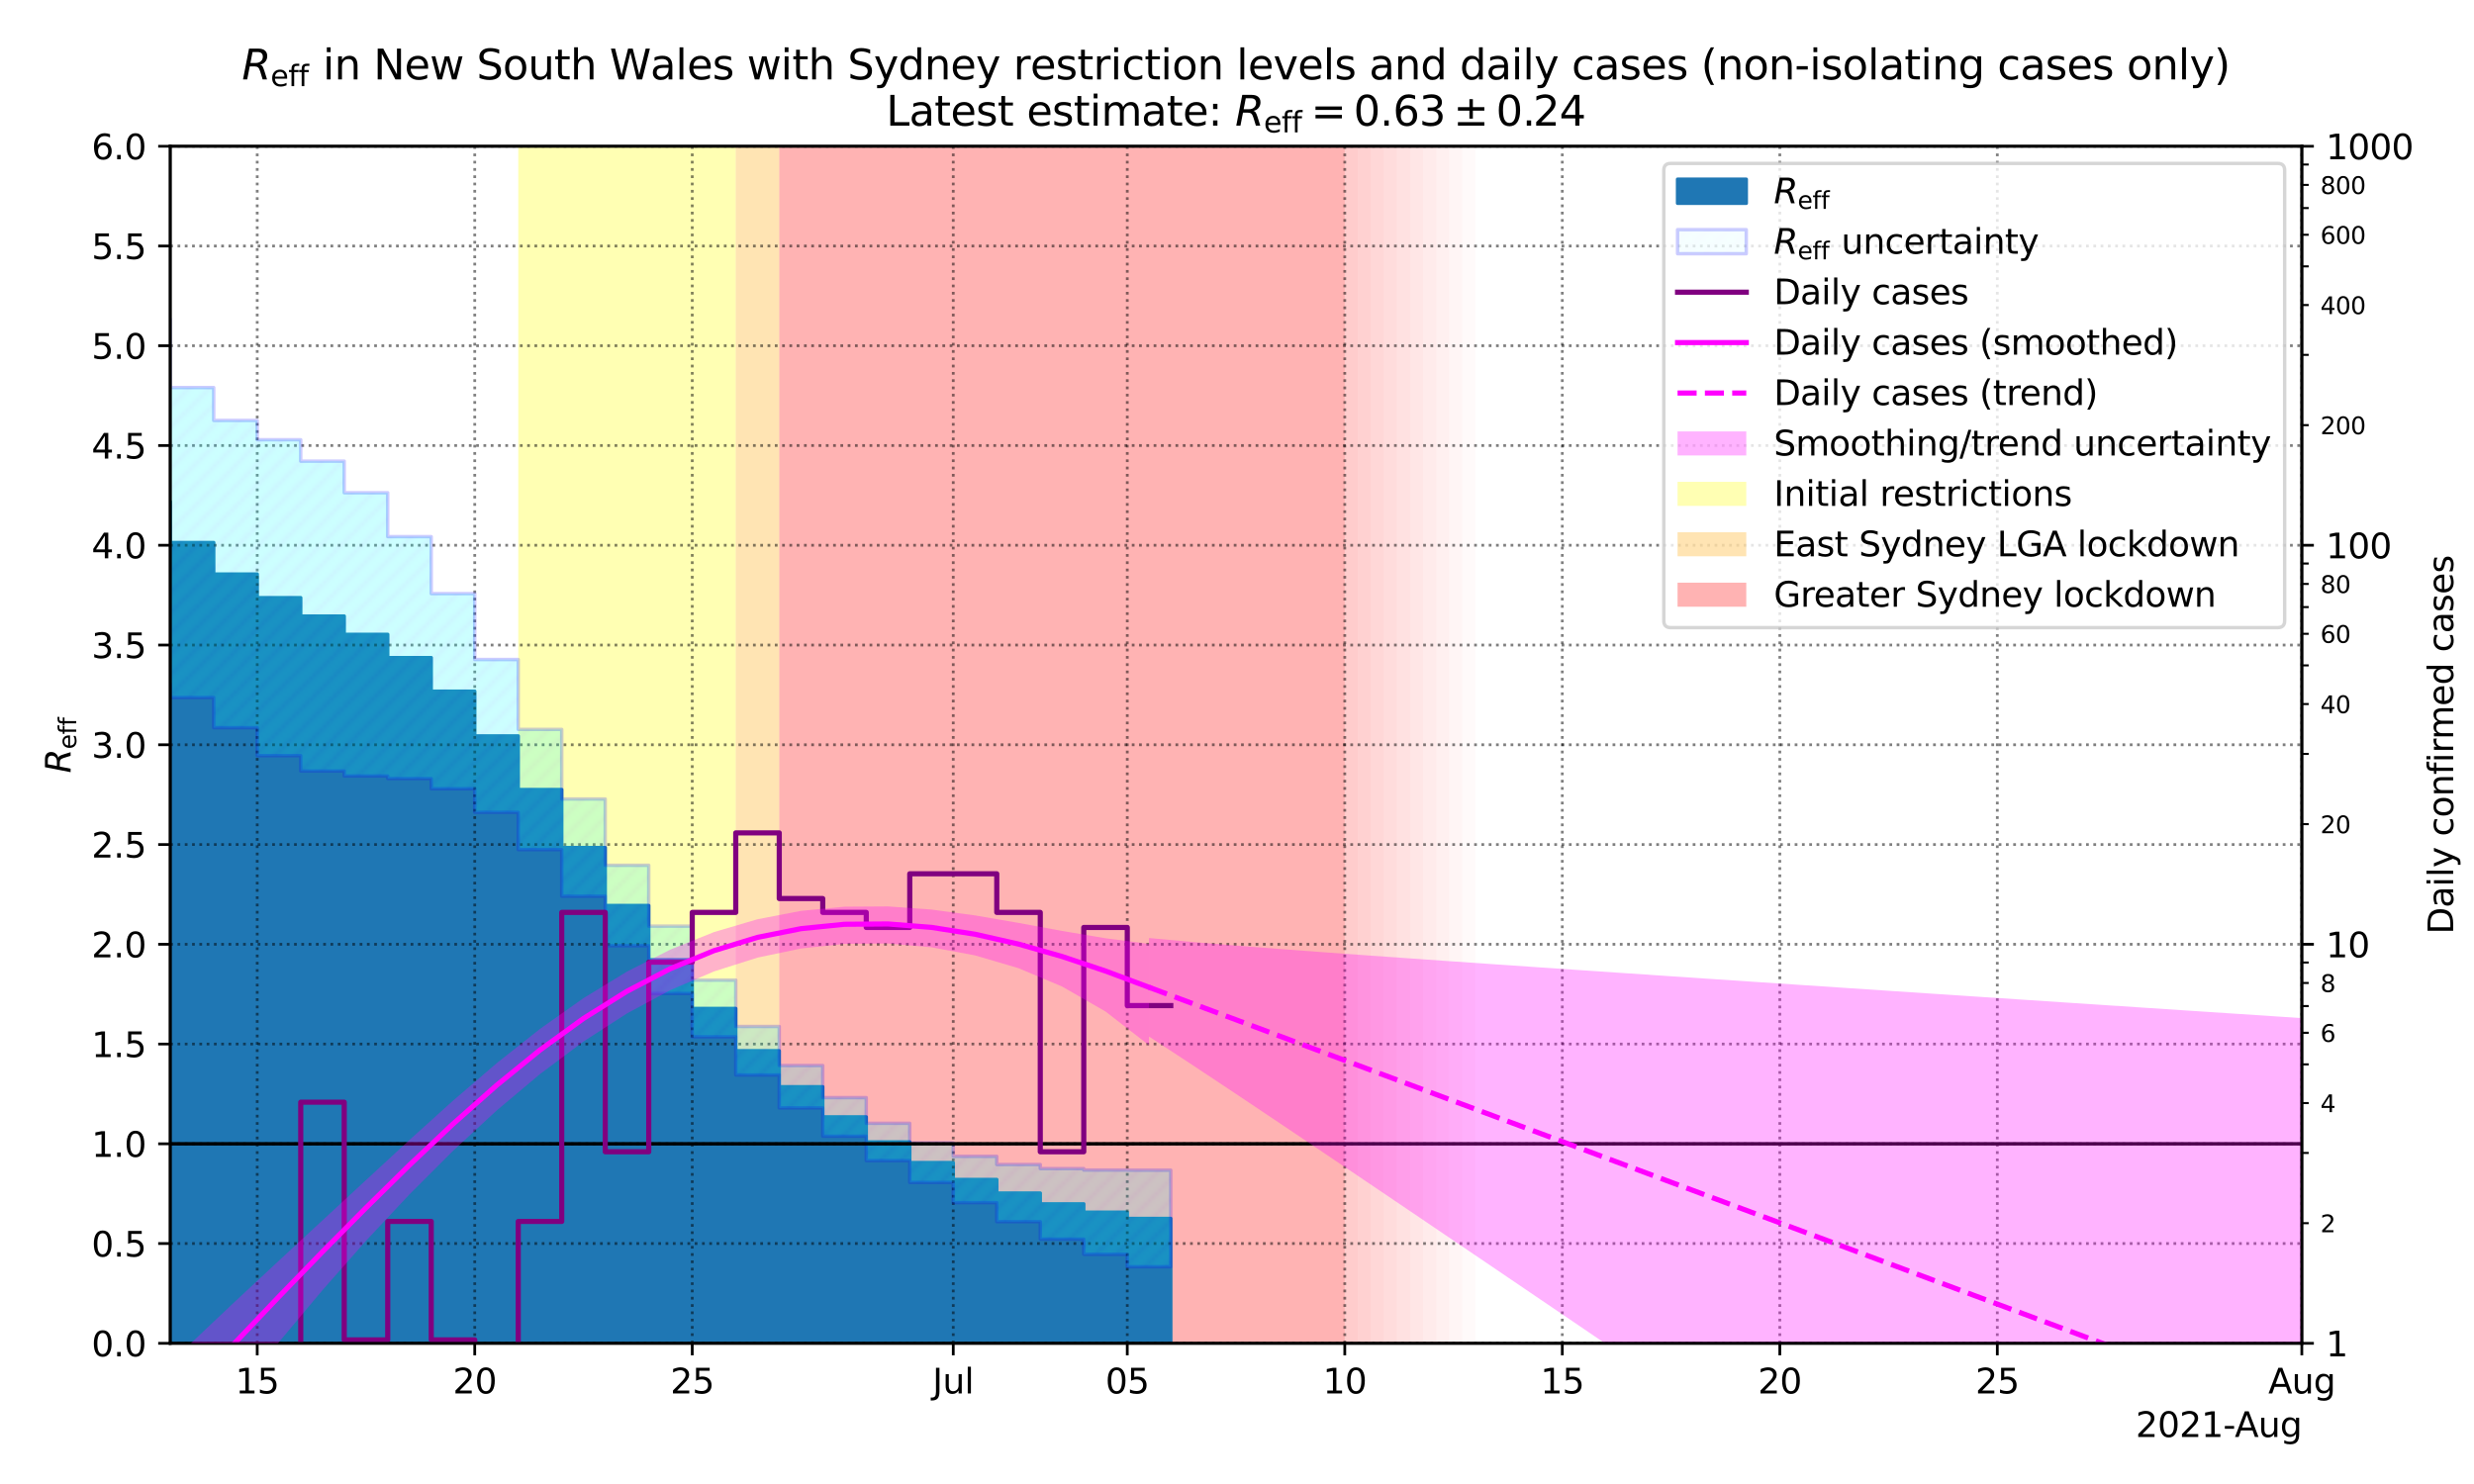 <?xml version="1.0" encoding="utf-8" standalone="no"?>
<!DOCTYPE svg PUBLIC "-//W3C//DTD SVG 1.1//EN"
  "http://www.w3.org/Graphics/SVG/1.1/DTD/svg11.dtd">
<svg height="432pt" version="1.1" viewBox="0 0 720 432" width="720pt" xmlns="http://www.w3.org/2000/svg" xmlns:xlink="http://www.w3.org/1999/xlink">
 <defs>
  <style type="text/css">*{stroke-linecap:butt;stroke-linejoin:round;}</style>
 </defs>
 <g id="figure_1">
  <g id="patch_1">
   <path d="M 0 432 
L 720 432 
L 720 0 
L 0 0 
z
" style="fill:#ffffff;"/>
  </g>
  <g id="axes_1">
   <g id="patch_2">
    <path d="M 49.538 391.04 
L 669.895 391.04 
L 669.895 42.576 
L 49.538 42.576 
z
" style="fill:#ffffff;"/>
   </g>
   <g id="PolyCollection_1">
    <path clip-path="url(#p0bd340fb73)" d="M 395.165 971.813 
L 391.367 971.813 
L 391.367 -189.733 
L 395.165 -189.733 
L 395.165 -189.733 
L 395.165 971.813 
z
" style="fill:#ff0000;fill-opacity:0.2;"/>
   </g>
   <g id="PolyCollection_2">
    <path clip-path="url(#p0bd340fb73)" d="M 398.963 971.813 
L 395.165 971.813 
L 395.165 -189.733 
L 398.963 -189.733 
L 398.963 -189.733 
L 398.963 971.813 
z
" style="fill:#ff0000;fill-opacity:0.18;"/>
   </g>
   <g id="PolyCollection_3">
    <path clip-path="url(#p0bd340fb73)" d="M 402.762 971.813 
L 398.963 971.813 
L 398.963 -189.733 
L 402.762 -189.733 
L 402.762 -189.733 
L 402.762 971.813 
z
" style="fill:#ff0000;fill-opacity:0.16;"/>
   </g>
   <g id="PolyCollection_4">
    <path clip-path="url(#p0bd340fb73)" d="M 406.56 971.813 
L 402.762 971.813 
L 402.762 -189.733 
L 406.56 -189.733 
L 406.56 -189.733 
L 406.56 971.813 
z
" style="fill:#ff0000;fill-opacity:0.14;"/>
   </g>
   <g id="PolyCollection_5">
    <path clip-path="url(#p0bd340fb73)" d="M 410.358 971.813 
L 406.56 971.813 
L 406.56 -189.733 
L 410.358 -189.733 
L 410.358 -189.733 
L 410.358 971.813 
z
" style="fill:#ff0000;fill-opacity:0.12;"/>
   </g>
   <g id="PolyCollection_6">
    <path clip-path="url(#p0bd340fb73)" d="M 414.156 971.813 
L 410.358 971.813 
L 410.358 -189.733 
L 414.156 -189.733 
L 414.156 -189.733 
L 414.156 971.813 
z
" style="fill:#ff0000;fill-opacity:0.1;"/>
   </g>
   <g id="PolyCollection_7">
    <path clip-path="url(#p0bd340fb73)" d="M 417.954 971.813 
L 414.156 971.813 
L 414.156 -189.733 
L 417.954 -189.733 
L 417.954 -189.733 
L 417.954 971.813 
z
" style="fill:#ff0000;fill-opacity:0.08;"/>
   </g>
   <g id="PolyCollection_8">
    <path clip-path="url(#p0bd340fb73)" d="M 421.752 971.813 
L 417.954 971.813 
L 417.954 -189.733 
L 421.752 -189.733 
L 421.752 -189.733 
L 421.752 971.813 
z
" style="fill:#ff0000;fill-opacity:0.06;"/>
   </g>
   <g id="PolyCollection_9">
    <path clip-path="url(#p0bd340fb73)" d="M 425.55 971.813 
L 421.752 971.813 
L 421.752 -189.733 
L 425.55 -189.733 
L 425.55 -189.733 
L 425.55 971.813 
z
" style="fill:#ff0000;fill-opacity:0.04;"/>
   </g>
   <g id="PolyCollection_10">
    <path clip-path="url(#p0bd340fb73)" d="M 429.348 971.813 
L 425.55 971.813 
L 425.55 -189.733 
L 429.348 -189.733 
L 429.348 -189.733 
L 429.348 971.813 
z
" style="fill:#ff0000;fill-opacity:0.02;"/>
   </g>
   <g id="PolyCollection_11">
    <path clip-path="url(#p0bd340fb73)" d="M 214.122 971.813 
L 150.821 971.813 
L 150.821 -189.733 
L 214.122 -189.733 
L 214.122 -189.733 
L 214.122 971.813 
z
" style="fill:#ffff00;fill-opacity:0.3;"/>
   </g>
   <g id="PolyCollection_12">
    <path clip-path="url(#p0bd340fb73)" d="M 226.783 971.813 
L 214.122 971.813 
L 214.122 -189.733 
L 226.783 -189.733 
L 226.783 -189.733 
L 226.783 971.813 
z
" style="fill:#ffa500;fill-opacity:0.3;"/>
   </g>
   <g id="PolyCollection_13">
    <path clip-path="url(#p0bd340fb73)" d="M 391.367 971.813 
L 226.783 971.813 
L 226.783 -189.733 
L 391.367 -189.733 
L 391.367 -189.733 
L 391.367 971.813 
z
" style="fill:#ff0000;fill-opacity:0.3;"/>
   </g>
   <g id="PolyCollection_14">
    <defs>
     <path d="M 24.217 -40.96 
L 24.217 -316.858 
L 24.217 -300.189 
L 36.878 -300.189 
L 36.878 -285.984 
L 49.538 -285.984 
L 49.538 -274.063 
L 62.198 -274.063 
L 62.198 -264.888 
L 74.859 -264.888 
L 74.859 -258.008 
L 87.519 -258.008 
L 87.519 -252.656 
L 100.179 -252.656 
L 100.179 -247.331 
L 112.84 -247.331 
L 112.84 -240.565 
L 125.5 -240.565 
L 125.5 -230.791 
L 138.16 -230.791 
L 138.16 -217.768 
L 150.821 -217.768 
L 150.821 -202.16 
L 163.481 -202.16 
L 163.481 -185.259 
L 176.141 -185.259 
L 176.141 -168.4 
L 188.802 -168.4 
L 188.802 -152.596 
L 201.462 -152.596 
L 201.462 -138.428 
L 214.122 -138.428 
L 214.122 -126.124 
L 226.783 -126.124 
L 226.783 -115.649 
L 239.443 -115.649 
L 239.443 -106.864 
L 252.103 -106.864 
L 252.103 -99.567 
L 264.764 -99.567 
L 264.764 -93.555 
L 277.424 -93.555 
L 277.424 -88.646 
L 290.085 -88.646 
L 290.085 -84.687 
L 302.745 -84.687 
L 302.745 -81.549 
L 315.405 -81.549 
L 315.405 -79.124 
L 328.066 -79.124 
L 328.066 -77.304 
L 340.726 -77.304 
L 340.726 -40.96 
L 340.726 -40.96 
L 328.066 -40.96 
L 328.066 -40.96 
L 315.405 -40.96 
L 315.405 -40.96 
L 302.745 -40.96 
L 302.745 -40.96 
L 290.085 -40.96 
L 290.085 -40.96 
L 277.424 -40.96 
L 277.424 -40.96 
L 264.764 -40.96 
L 264.764 -40.96 
L 252.103 -40.96 
L 252.103 -40.96 
L 239.443 -40.96 
L 239.443 -40.96 
L 226.783 -40.96 
L 226.783 -40.96 
L 214.122 -40.96 
L 214.122 -40.96 
L 201.462 -40.96 
L 201.462 -40.96 
L 188.802 -40.96 
L 188.802 -40.96 
L 176.141 -40.96 
L 176.141 -40.96 
L 163.481 -40.96 
L 163.481 -40.96 
L 150.821 -40.96 
L 150.821 -40.96 
L 138.16 -40.96 
L 138.16 -40.96 
L 125.5 -40.96 
L 125.5 -40.96 
L 112.84 -40.96 
L 112.84 -40.96 
L 100.179 -40.96 
L 100.179 -40.96 
L 87.519 -40.96 
L 87.519 -40.96 
L 74.859 -40.96 
L 74.859 -40.96 
L 62.198 -40.96 
L 62.198 -40.96 
L 49.538 -40.96 
L 49.538 -40.96 
L 36.878 -40.96 
L 36.878 -40.96 
L 24.217 -40.96 
L 24.217 -40.96 
z
" id="m2778d933be" style="stroke:#1f77b4;"/>
    </defs>
    <g clip-path="url(#p0bd340fb73)">
     <use style="fill:#1f77b4;stroke:#1f77b4;" x="0" xlink:href="#m2778d933be" y="432"/>
    </g>
   </g>
   <g id="matplotlib.axis_1">
    <g id="xtick_1">
     <g id="line2d_1">
      <path clip-path="url(#p0bd340fb73)" d="M 74.859 391.04 
L 74.859 42.576 
" style="fill:none;stroke:#000000;stroke-dasharray:0.8,1.32;stroke-dashoffset:0;stroke-opacity:0.5;stroke-width:0.8;"/>
     </g>
     <g id="line2d_2">
      <defs>
       <path d="M 0 0 
L 0 3.5 
" id="me9016cea9b" style="stroke:#000000;stroke-width:0.8;"/>
      </defs>
      <g>
       <use style="stroke:#000000;stroke-width:0.8;" x="74.859" xlink:href="#me9016cea9b" y="391.04"/>
      </g>
     </g>
     <g id="text_1">
      <!-- 15 -->
      <g transform="translate(68.496 405.638)scale(0.1 -0.1)">
       <defs>
        <path d="M 794 531 
L 1825 531 
L 1825 4091 
L 703 3866 
L 703 4441 
L 1819 4666 
L 2450 4666 
L 2450 531 
L 3481 531 
L 3481 0 
L 794 0 
L 794 531 
z
" id="DejaVuSans-31" transform="scale(0.016)"/>
        <path d="M 691 4666 
L 3169 4666 
L 3169 4134 
L 1269 4134 
L 1269 2991 
Q 1406 3038 1543 3061 
Q 1681 3084 1819 3084 
Q 2600 3084 3056 2656 
Q 3513 2228 3513 1497 
Q 3513 744 3044 326 
Q 2575 -91 1722 -91 
Q 1428 -91 1123 -41 
Q 819 9 494 109 
L 494 744 
Q 775 591 1075 516 
Q 1375 441 1709 441 
Q 2250 441 2565 725 
Q 2881 1009 2881 1497 
Q 2881 1984 2565 2268 
Q 2250 2553 1709 2553 
Q 1456 2553 1204 2497 
Q 953 2441 691 2322 
L 691 4666 
z
" id="DejaVuSans-35" transform="scale(0.016)"/>
       </defs>
       <use xlink:href="#DejaVuSans-31"/>
       <use x="63.623" xlink:href="#DejaVuSans-35"/>
      </g>
     </g>
    </g>
    <g id="xtick_2">
     <g id="line2d_3">
      <path clip-path="url(#p0bd340fb73)" d="M 138.16 391.04 
L 138.16 42.576 
" style="fill:none;stroke:#000000;stroke-dasharray:0.8,1.32;stroke-dashoffset:0;stroke-opacity:0.5;stroke-width:0.8;"/>
     </g>
     <g id="line2d_4">
      <g>
       <use style="stroke:#000000;stroke-width:0.8;" x="138.16" xlink:href="#me9016cea9b" y="391.04"/>
      </g>
     </g>
     <g id="text_2">
      <!-- 20 -->
      <g transform="translate(131.798 405.638)scale(0.1 -0.1)">
       <defs>
        <path d="M 1228 531 
L 3431 531 
L 3431 0 
L 469 0 
L 469 531 
Q 828 903 1448 1529 
Q 2069 2156 2228 2338 
Q 2531 2678 2651 2914 
Q 2772 3150 2772 3378 
Q 2772 3750 2511 3984 
Q 2250 4219 1831 4219 
Q 1534 4219 1204 4116 
Q 875 4013 500 3803 
L 500 4441 
Q 881 4594 1212 4672 
Q 1544 4750 1819 4750 
Q 2544 4750 2975 4387 
Q 3406 4025 3406 3419 
Q 3406 3131 3298 2873 
Q 3191 2616 2906 2266 
Q 2828 2175 2409 1742 
Q 1991 1309 1228 531 
z
" id="DejaVuSans-32" transform="scale(0.016)"/>
        <path d="M 2034 4250 
Q 1547 4250 1301 3770 
Q 1056 3291 1056 2328 
Q 1056 1369 1301 889 
Q 1547 409 2034 409 
Q 2525 409 2770 889 
Q 3016 1369 3016 2328 
Q 3016 3291 2770 3770 
Q 2525 4250 2034 4250 
z
M 2034 4750 
Q 2819 4750 3233 4129 
Q 3647 3509 3647 2328 
Q 3647 1150 3233 529 
Q 2819 -91 2034 -91 
Q 1250 -91 836 529 
Q 422 1150 422 2328 
Q 422 3509 836 4129 
Q 1250 4750 2034 4750 
z
" id="DejaVuSans-30" transform="scale(0.016)"/>
       </defs>
       <use xlink:href="#DejaVuSans-32"/>
       <use x="63.623" xlink:href="#DejaVuSans-30"/>
      </g>
     </g>
    </g>
    <g id="xtick_3">
     <g id="line2d_5">
      <path clip-path="url(#p0bd340fb73)" d="M 201.462 391.04 
L 201.462 42.576 
" style="fill:none;stroke:#000000;stroke-dasharray:0.8,1.32;stroke-dashoffset:0;stroke-opacity:0.5;stroke-width:0.8;"/>
     </g>
     <g id="line2d_6">
      <g>
       <use style="stroke:#000000;stroke-width:0.8;" x="201.462" xlink:href="#me9016cea9b" y="391.04"/>
      </g>
     </g>
     <g id="text_3">
      <!-- 25 -->
      <g transform="translate(195.1 405.638)scale(0.1 -0.1)">
       <use xlink:href="#DejaVuSans-32"/>
       <use x="63.623" xlink:href="#DejaVuSans-35"/>
      </g>
     </g>
    </g>
    <g id="xtick_4">
     <g id="line2d_7">
      <path clip-path="url(#p0bd340fb73)" d="M 277.424 391.04 
L 277.424 42.576 
" style="fill:none;stroke:#000000;stroke-dasharray:0.8,1.32;stroke-dashoffset:0;stroke-opacity:0.5;stroke-width:0.8;"/>
     </g>
     <g id="line2d_8">
      <g>
       <use style="stroke:#000000;stroke-width:0.8;" x="277.424" xlink:href="#me9016cea9b" y="391.04"/>
      </g>
     </g>
     <g id="text_4">
      <!-- Jul -->
      <g transform="translate(271.391 405.638)scale(0.1 -0.1)">
       <defs>
        <path d="M 628 4666 
L 1259 4666 
L 1259 325 
Q 1259 -519 939 -900 
Q 619 -1281 -91 -1281 
L -331 -1281 
L -331 -750 
L -134 -750 
Q 284 -750 456 -515 
Q 628 -281 628 325 
L 628 4666 
z
" id="DejaVuSans-4a" transform="scale(0.016)"/>
        <path d="M 544 1381 
L 544 3500 
L 1119 3500 
L 1119 1403 
Q 1119 906 1312 657 
Q 1506 409 1894 409 
Q 2359 409 2629 706 
Q 2900 1003 2900 1516 
L 2900 3500 
L 3475 3500 
L 3475 0 
L 2900 0 
L 2900 538 
Q 2691 219 2414 64 
Q 2138 -91 1772 -91 
Q 1169 -91 856 284 
Q 544 659 544 1381 
z
M 1991 3584 
L 1991 3584 
z
" id="DejaVuSans-75" transform="scale(0.016)"/>
        <path d="M 603 4863 
L 1178 4863 
L 1178 0 
L 603 0 
L 603 4863 
z
" id="DejaVuSans-6c" transform="scale(0.016)"/>
       </defs>
       <use xlink:href="#DejaVuSans-4a"/>
       <use x="29.492" xlink:href="#DejaVuSans-75"/>
       <use x="92.871" xlink:href="#DejaVuSans-6c"/>
      </g>
     </g>
    </g>
    <g id="xtick_5">
     <g id="line2d_9">
      <path clip-path="url(#p0bd340fb73)" d="M 328.066 391.04 
L 328.066 42.576 
" style="fill:none;stroke:#000000;stroke-dasharray:0.8,1.32;stroke-dashoffset:0;stroke-opacity:0.5;stroke-width:0.8;"/>
     </g>
     <g id="line2d_10">
      <g>
       <use style="stroke:#000000;stroke-width:0.8;" x="328.066" xlink:href="#me9016cea9b" y="391.04"/>
      </g>
     </g>
     <g id="text_5">
      <!-- 05 -->
      <g transform="translate(321.703 405.638)scale(0.1 -0.1)">
       <use xlink:href="#DejaVuSans-30"/>
       <use x="63.623" xlink:href="#DejaVuSans-35"/>
      </g>
     </g>
    </g>
    <g id="xtick_6">
     <g id="line2d_11">
      <path clip-path="url(#p0bd340fb73)" d="M 391.367 391.04 
L 391.367 42.576 
" style="fill:none;stroke:#000000;stroke-dasharray:0.8,1.32;stroke-dashoffset:0;stroke-opacity:0.5;stroke-width:0.8;"/>
     </g>
     <g id="line2d_12">
      <g>
       <use style="stroke:#000000;stroke-width:0.8;" x="391.367" xlink:href="#me9016cea9b" y="391.04"/>
      </g>
     </g>
     <g id="text_6">
      <!-- 10 -->
      <g transform="translate(385.005 405.638)scale(0.1 -0.1)">
       <use xlink:href="#DejaVuSans-31"/>
       <use x="63.623" xlink:href="#DejaVuSans-30"/>
      </g>
     </g>
    </g>
    <g id="xtick_7">
     <g id="line2d_13">
      <path clip-path="url(#p0bd340fb73)" d="M 454.669 391.04 
L 454.669 42.576 
" style="fill:none;stroke:#000000;stroke-dasharray:0.8,1.32;stroke-dashoffset:0;stroke-opacity:0.5;stroke-width:0.8;"/>
     </g>
     <g id="line2d_14">
      <g>
       <use style="stroke:#000000;stroke-width:0.8;" x="454.669" xlink:href="#me9016cea9b" y="391.04"/>
      </g>
     </g>
     <g id="text_7">
      <!-- 15 -->
      <g transform="translate(448.306 405.638)scale(0.1 -0.1)">
       <use xlink:href="#DejaVuSans-31"/>
       <use x="63.623" xlink:href="#DejaVuSans-35"/>
      </g>
     </g>
    </g>
    <g id="xtick_8">
     <g id="line2d_15">
      <path clip-path="url(#p0bd340fb73)" d="M 517.971 391.04 
L 517.971 42.576 
" style="fill:none;stroke:#000000;stroke-dasharray:0.8,1.32;stroke-dashoffset:0;stroke-opacity:0.5;stroke-width:0.8;"/>
     </g>
     <g id="line2d_16">
      <g>
       <use style="stroke:#000000;stroke-width:0.8;" x="517.971" xlink:href="#me9016cea9b" y="391.04"/>
      </g>
     </g>
     <g id="text_8">
      <!-- 20 -->
      <g transform="translate(511.608 405.638)scale(0.1 -0.1)">
       <use xlink:href="#DejaVuSans-32"/>
       <use x="63.623" xlink:href="#DejaVuSans-30"/>
      </g>
     </g>
    </g>
    <g id="xtick_9">
     <g id="line2d_17">
      <path clip-path="url(#p0bd340fb73)" d="M 581.272 391.04 
L 581.272 42.576 
" style="fill:none;stroke:#000000;stroke-dasharray:0.8,1.32;stroke-dashoffset:0;stroke-opacity:0.5;stroke-width:0.8;"/>
     </g>
     <g id="line2d_18">
      <g>
       <use style="stroke:#000000;stroke-width:0.8;" x="581.272" xlink:href="#me9016cea9b" y="391.04"/>
      </g>
     </g>
     <g id="text_9">
      <!-- 25 -->
      <g transform="translate(574.91 405.638)scale(0.1 -0.1)">
       <use xlink:href="#DejaVuSans-32"/>
       <use x="63.623" xlink:href="#DejaVuSans-35"/>
      </g>
     </g>
    </g>
    <g id="xtick_10">
     <g id="line2d_19">
      <path clip-path="url(#p0bd340fb73)" d="M 669.895 391.04 
L 669.895 42.576 
" style="fill:none;stroke:#000000;stroke-dasharray:0.8,1.32;stroke-dashoffset:0;stroke-opacity:0.5;stroke-width:0.8;"/>
     </g>
     <g id="line2d_20">
      <g>
       <use style="stroke:#000000;stroke-width:0.8;" x="669.895" xlink:href="#me9016cea9b" y="391.04"/>
      </g>
     </g>
     <g id="text_10">
      <!-- Aug -->
      <g transform="translate(660.132 405.638)scale(0.1 -0.1)">
       <defs>
        <path d="M 2188 4044 
L 1331 1722 
L 3047 1722 
L 2188 4044 
z
M 1831 4666 
L 2547 4666 
L 4325 0 
L 3669 0 
L 3244 1197 
L 1141 1197 
L 716 0 
L 50 0 
L 1831 4666 
z
" id="DejaVuSans-41" transform="scale(0.016)"/>
        <path d="M 2906 1791 
Q 2906 2416 2648 2759 
Q 2391 3103 1925 3103 
Q 1463 3103 1205 2759 
Q 947 2416 947 1791 
Q 947 1169 1205 825 
Q 1463 481 1925 481 
Q 2391 481 2648 825 
Q 2906 1169 2906 1791 
z
M 3481 434 
Q 3481 -459 3084 -895 
Q 2688 -1331 1869 -1331 
Q 1566 -1331 1297 -1286 
Q 1028 -1241 775 -1147 
L 775 -588 
Q 1028 -725 1275 -790 
Q 1522 -856 1778 -856 
Q 2344 -856 2625 -561 
Q 2906 -266 2906 331 
L 2906 616 
Q 2728 306 2450 153 
Q 2172 0 1784 0 
Q 1141 0 747 490 
Q 353 981 353 1791 
Q 353 2603 747 3093 
Q 1141 3584 1784 3584 
Q 2172 3584 2450 3431 
Q 2728 3278 2906 2969 
L 2906 3500 
L 3481 3500 
L 3481 434 
z
" id="DejaVuSans-67" transform="scale(0.016)"/>
       </defs>
       <use xlink:href="#DejaVuSans-41"/>
       <use x="68.408" xlink:href="#DejaVuSans-75"/>
       <use x="131.787" xlink:href="#DejaVuSans-67"/>
      </g>
     </g>
    </g>
    <g id="text_11">
     <!-- 2021-Aug -->
     <g transform="translate(621.535 418.317)scale(0.1 -0.1)">
      <defs>
       <path d="M 313 2009 
L 1997 2009 
L 1997 1497 
L 313 1497 
L 313 2009 
z
" id="DejaVuSans-2d" transform="scale(0.016)"/>
      </defs>
      <use xlink:href="#DejaVuSans-32"/>
      <use x="63.623" xlink:href="#DejaVuSans-30"/>
      <use x="127.246" xlink:href="#DejaVuSans-32"/>
      <use x="190.869" xlink:href="#DejaVuSans-31"/>
      <use x="254.492" xlink:href="#DejaVuSans-2d"/>
      <use x="288.326" xlink:href="#DejaVuSans-41"/>
      <use x="356.734" xlink:href="#DejaVuSans-75"/>
      <use x="420.113" xlink:href="#DejaVuSans-67"/>
     </g>
    </g>
   </g>
   <g id="matplotlib.axis_2">
    <g id="ytick_1">
     <g id="line2d_21">
      <path clip-path="url(#p0bd340fb73)" d="M 49.538 391.04 
L 669.895 391.04 
" style="fill:none;stroke:#000000;stroke-dasharray:0.8,1.32;stroke-dashoffset:0;stroke-opacity:0.5;stroke-width:0.8;"/>
     </g>
     <g id="line2d_22">
      <defs>
       <path d="M 0 0 
L -3.5 0 
" id="mf899c48724" style="stroke:#000000;stroke-width:0.8;"/>
      </defs>
      <g>
       <use style="stroke:#000000;stroke-width:0.8;" x="49.538" xlink:href="#mf899c48724" y="391.04"/>
      </g>
     </g>
     <g id="text_12">
      <!-- 0.0 -->
      <g transform="translate(26.635 394.839)scale(0.1 -0.1)">
       <defs>
        <path d="M 684 794 
L 1344 794 
L 1344 0 
L 684 0 
L 684 794 
z
" id="DejaVuSans-2e" transform="scale(0.016)"/>
       </defs>
       <use xlink:href="#DejaVuSans-30"/>
       <use x="63.623" xlink:href="#DejaVuSans-2e"/>
       <use x="95.41" xlink:href="#DejaVuSans-30"/>
      </g>
     </g>
    </g>
    <g id="ytick_2">
     <g id="line2d_23">
      <path clip-path="url(#p0bd340fb73)" d="M 49.538 362.001 
L 669.895 362.001 
" style="fill:none;stroke:#000000;stroke-dasharray:0.8,1.32;stroke-dashoffset:0;stroke-opacity:0.5;stroke-width:0.8;"/>
     </g>
     <g id="line2d_24">
      <g>
       <use style="stroke:#000000;stroke-width:0.8;" x="49.538" xlink:href="#mf899c48724" y="362.001"/>
      </g>
     </g>
     <g id="text_13">
      <!-- 0.5 -->
      <g transform="translate(26.635 365.801)scale(0.1 -0.1)">
       <use xlink:href="#DejaVuSans-30"/>
       <use x="63.623" xlink:href="#DejaVuSans-2e"/>
       <use x="95.41" xlink:href="#DejaVuSans-35"/>
      </g>
     </g>
    </g>
    <g id="ytick_3">
     <g id="line2d_25">
      <path clip-path="url(#p0bd340fb73)" d="M 49.538 332.963 
L 669.895 332.963 
" style="fill:none;stroke:#000000;stroke-dasharray:0.8,1.32;stroke-dashoffset:0;stroke-opacity:0.5;stroke-width:0.8;"/>
     </g>
     <g id="line2d_26">
      <g>
       <use style="stroke:#000000;stroke-width:0.8;" x="49.538" xlink:href="#mf899c48724" y="332.963"/>
      </g>
     </g>
     <g id="text_14">
      <!-- 1.0 -->
      <g transform="translate(26.635 336.762)scale(0.1 -0.1)">
       <use xlink:href="#DejaVuSans-31"/>
       <use x="63.623" xlink:href="#DejaVuSans-2e"/>
       <use x="95.41" xlink:href="#DejaVuSans-30"/>
      </g>
     </g>
    </g>
    <g id="ytick_4">
     <g id="line2d_27">
      <path clip-path="url(#p0bd340fb73)" d="M 49.538 303.924 
L 669.895 303.924 
" style="fill:none;stroke:#000000;stroke-dasharray:0.8,1.32;stroke-dashoffset:0;stroke-opacity:0.5;stroke-width:0.8;"/>
     </g>
     <g id="line2d_28">
      <g>
       <use style="stroke:#000000;stroke-width:0.8;" x="49.538" xlink:href="#mf899c48724" y="303.924"/>
      </g>
     </g>
     <g id="text_15">
      <!-- 1.5 -->
      <g transform="translate(26.635 307.723)scale(0.1 -0.1)">
       <use xlink:href="#DejaVuSans-31"/>
       <use x="63.623" xlink:href="#DejaVuSans-2e"/>
       <use x="95.41" xlink:href="#DejaVuSans-35"/>
      </g>
     </g>
    </g>
    <g id="ytick_5">
     <g id="line2d_29">
      <path clip-path="url(#p0bd340fb73)" d="M 49.538 274.885 
L 669.895 274.885 
" style="fill:none;stroke:#000000;stroke-dasharray:0.8,1.32;stroke-dashoffset:0;stroke-opacity:0.5;stroke-width:0.8;"/>
     </g>
     <g id="line2d_30">
      <g>
       <use style="stroke:#000000;stroke-width:0.8;" x="49.538" xlink:href="#mf899c48724" y="274.885"/>
      </g>
     </g>
     <g id="text_16">
      <!-- 2.0 -->
      <g transform="translate(26.635 278.685)scale(0.1 -0.1)">
       <use xlink:href="#DejaVuSans-32"/>
       <use x="63.623" xlink:href="#DejaVuSans-2e"/>
       <use x="95.41" xlink:href="#DejaVuSans-30"/>
      </g>
     </g>
    </g>
    <g id="ytick_6">
     <g id="line2d_31">
      <path clip-path="url(#p0bd340fb73)" d="M 49.538 245.847 
L 669.895 245.847 
" style="fill:none;stroke:#000000;stroke-dasharray:0.8,1.32;stroke-dashoffset:0;stroke-opacity:0.5;stroke-width:0.8;"/>
     </g>
     <g id="line2d_32">
      <g>
       <use style="stroke:#000000;stroke-width:0.8;" x="49.538" xlink:href="#mf899c48724" y="245.847"/>
      </g>
     </g>
     <g id="text_17">
      <!-- 2.5 -->
      <g transform="translate(26.635 249.646)scale(0.1 -0.1)">
       <use xlink:href="#DejaVuSans-32"/>
       <use x="63.623" xlink:href="#DejaVuSans-2e"/>
       <use x="95.41" xlink:href="#DejaVuSans-35"/>
      </g>
     </g>
    </g>
    <g id="ytick_7">
     <g id="line2d_33">
      <path clip-path="url(#p0bd340fb73)" d="M 49.538 216.808 
L 669.895 216.808 
" style="fill:none;stroke:#000000;stroke-dasharray:0.8,1.32;stroke-dashoffset:0;stroke-opacity:0.5;stroke-width:0.8;"/>
     </g>
     <g id="line2d_34">
      <g>
       <use style="stroke:#000000;stroke-width:0.8;" x="49.538" xlink:href="#mf899c48724" y="216.808"/>
      </g>
     </g>
     <g id="text_18">
      <!-- 3.0 -->
      <g transform="translate(26.635 220.607)scale(0.1 -0.1)">
       <defs>
        <path d="M 2597 2516 
Q 3050 2419 3304 2112 
Q 3559 1806 3559 1356 
Q 3559 666 3084 287 
Q 2609 -91 1734 -91 
Q 1441 -91 1130 -33 
Q 819 25 488 141 
L 488 750 
Q 750 597 1062 519 
Q 1375 441 1716 441 
Q 2309 441 2620 675 
Q 2931 909 2931 1356 
Q 2931 1769 2642 2001 
Q 2353 2234 1838 2234 
L 1294 2234 
L 1294 2753 
L 1863 2753 
Q 2328 2753 2575 2939 
Q 2822 3125 2822 3475 
Q 2822 3834 2567 4026 
Q 2313 4219 1838 4219 
Q 1578 4219 1281 4162 
Q 984 4106 628 3988 
L 628 4550 
Q 988 4650 1302 4700 
Q 1616 4750 1894 4750 
Q 2613 4750 3031 4423 
Q 3450 4097 3450 3541 
Q 3450 3153 3228 2886 
Q 3006 2619 2597 2516 
z
" id="DejaVuSans-33" transform="scale(0.016)"/>
       </defs>
       <use xlink:href="#DejaVuSans-33"/>
       <use x="63.623" xlink:href="#DejaVuSans-2e"/>
       <use x="95.41" xlink:href="#DejaVuSans-30"/>
      </g>
     </g>
    </g>
    <g id="ytick_8">
     <g id="line2d_35">
      <path clip-path="url(#p0bd340fb73)" d="M 49.538 187.769 
L 669.895 187.769 
" style="fill:none;stroke:#000000;stroke-dasharray:0.8,1.32;stroke-dashoffset:0;stroke-opacity:0.5;stroke-width:0.8;"/>
     </g>
     <g id="line2d_36">
      <g>
       <use style="stroke:#000000;stroke-width:0.8;" x="49.538" xlink:href="#mf899c48724" y="187.769"/>
      </g>
     </g>
     <g id="text_19">
      <!-- 3.5 -->
      <g transform="translate(26.635 191.569)scale(0.1 -0.1)">
       <use xlink:href="#DejaVuSans-33"/>
       <use x="63.623" xlink:href="#DejaVuSans-2e"/>
       <use x="95.41" xlink:href="#DejaVuSans-35"/>
      </g>
     </g>
    </g>
    <g id="ytick_9">
     <g id="line2d_37">
      <path clip-path="url(#p0bd340fb73)" d="M 49.538 158.731 
L 669.895 158.731 
" style="fill:none;stroke:#000000;stroke-dasharray:0.8,1.32;stroke-dashoffset:0;stroke-opacity:0.5;stroke-width:0.8;"/>
     </g>
     <g id="line2d_38">
      <g>
       <use style="stroke:#000000;stroke-width:0.8;" x="49.538" xlink:href="#mf899c48724" y="158.731"/>
      </g>
     </g>
     <g id="text_20">
      <!-- 4.0 -->
      <g transform="translate(26.635 162.53)scale(0.1 -0.1)">
       <defs>
        <path d="M 2419 4116 
L 825 1625 
L 2419 1625 
L 2419 4116 
z
M 2253 4666 
L 3047 4666 
L 3047 1625 
L 3713 1625 
L 3713 1100 
L 3047 1100 
L 3047 0 
L 2419 0 
L 2419 1100 
L 313 1100 
L 313 1709 
L 2253 4666 
z
" id="DejaVuSans-34" transform="scale(0.016)"/>
       </defs>
       <use xlink:href="#DejaVuSans-34"/>
       <use x="63.623" xlink:href="#DejaVuSans-2e"/>
       <use x="95.41" xlink:href="#DejaVuSans-30"/>
      </g>
     </g>
    </g>
    <g id="ytick_10">
     <g id="line2d_39">
      <path clip-path="url(#p0bd340fb73)" d="M 49.538 129.692 
L 669.895 129.692 
" style="fill:none;stroke:#000000;stroke-dasharray:0.8,1.32;stroke-dashoffset:0;stroke-opacity:0.5;stroke-width:0.8;"/>
     </g>
     <g id="line2d_40">
      <g>
       <use style="stroke:#000000;stroke-width:0.8;" x="49.538" xlink:href="#mf899c48724" y="129.692"/>
      </g>
     </g>
     <g id="text_21">
      <!-- 4.5 -->
      <g transform="translate(26.635 133.491)scale(0.1 -0.1)">
       <use xlink:href="#DejaVuSans-34"/>
       <use x="63.623" xlink:href="#DejaVuSans-2e"/>
       <use x="95.41" xlink:href="#DejaVuSans-35"/>
      </g>
     </g>
    </g>
    <g id="ytick_11">
     <g id="line2d_41">
      <path clip-path="url(#p0bd340fb73)" d="M 49.538 100.653 
L 669.895 100.653 
" style="fill:none;stroke:#000000;stroke-dasharray:0.8,1.32;stroke-dashoffset:0;stroke-opacity:0.5;stroke-width:0.8;"/>
     </g>
     <g id="line2d_42">
      <g>
       <use style="stroke:#000000;stroke-width:0.8;" x="49.538" xlink:href="#mf899c48724" y="100.653"/>
      </g>
     </g>
     <g id="text_22">
      <!-- 5.0 -->
      <g transform="translate(26.635 104.453)scale(0.1 -0.1)">
       <use xlink:href="#DejaVuSans-35"/>
       <use x="63.623" xlink:href="#DejaVuSans-2e"/>
       <use x="95.41" xlink:href="#DejaVuSans-30"/>
      </g>
     </g>
    </g>
    <g id="ytick_12">
     <g id="line2d_43">
      <path clip-path="url(#p0bd340fb73)" d="M 49.538 71.615 
L 669.895 71.615 
" style="fill:none;stroke:#000000;stroke-dasharray:0.8,1.32;stroke-dashoffset:0;stroke-opacity:0.5;stroke-width:0.8;"/>
     </g>
     <g id="line2d_44">
      <g>
       <use style="stroke:#000000;stroke-width:0.8;" x="49.538" xlink:href="#mf899c48724" y="71.615"/>
      </g>
     </g>
     <g id="text_23">
      <!-- 5.5 -->
      <g transform="translate(26.635 75.414)scale(0.1 -0.1)">
       <use xlink:href="#DejaVuSans-35"/>
       <use x="63.623" xlink:href="#DejaVuSans-2e"/>
       <use x="95.41" xlink:href="#DejaVuSans-35"/>
      </g>
     </g>
    </g>
    <g id="ytick_13">
     <g id="line2d_45">
      <path clip-path="url(#p0bd340fb73)" d="M 49.538 42.576 
L 669.895 42.576 
" style="fill:none;stroke:#000000;stroke-dasharray:0.8,1.32;stroke-dashoffset:0;stroke-opacity:0.5;stroke-width:0.8;"/>
     </g>
     <g id="line2d_46">
      <g>
       <use style="stroke:#000000;stroke-width:0.8;" x="49.538" xlink:href="#mf899c48724" y="42.576"/>
      </g>
     </g>
     <g id="text_24">
      <!-- 6.0 -->
      <g transform="translate(26.635 46.375)scale(0.1 -0.1)">
       <defs>
        <path d="M 2113 2584 
Q 1688 2584 1439 2293 
Q 1191 2003 1191 1497 
Q 1191 994 1439 701 
Q 1688 409 2113 409 
Q 2538 409 2786 701 
Q 3034 994 3034 1497 
Q 3034 2003 2786 2293 
Q 2538 2584 2113 2584 
z
M 3366 4563 
L 3366 3988 
Q 3128 4100 2886 4159 
Q 2644 4219 2406 4219 
Q 1781 4219 1451 3797 
Q 1122 3375 1075 2522 
Q 1259 2794 1537 2939 
Q 1816 3084 2150 3084 
Q 2853 3084 3261 2657 
Q 3669 2231 3669 1497 
Q 3669 778 3244 343 
Q 2819 -91 2113 -91 
Q 1303 -91 875 529 
Q 447 1150 447 2328 
Q 447 3434 972 4092 
Q 1497 4750 2381 4750 
Q 2619 4750 2861 4703 
Q 3103 4656 3366 4563 
z
" id="DejaVuSans-36" transform="scale(0.016)"/>
       </defs>
       <use xlink:href="#DejaVuSans-36"/>
       <use x="63.623" xlink:href="#DejaVuSans-2e"/>
       <use x="95.41" xlink:href="#DejaVuSans-30"/>
      </g>
     </g>
    </g>
    <g id="text_25">
     <!-- $R_\mathrm{eff}$ -->
     <g transform="translate(20.555 225.058)rotate(-90)scale(0.1 -0.1)">
      <defs>
       <path d="M 1613 4147 
L 1294 2491 
L 2106 2491 
Q 2584 2491 2879 2755 
Q 3175 3019 3175 3444 
Q 3175 3784 2976 3965 
Q 2778 4147 2406 4147 
L 1613 4147 
z
M 2772 2241 
Q 2972 2194 3105 2009 
Q 3238 1825 3413 1275 
L 3809 0 
L 3144 0 
L 2778 1197 
Q 2638 1659 2453 1815 
Q 2269 1972 1888 1972 
L 1191 1972 
L 806 0 
L 172 0 
L 1081 4666 
L 2503 4666 
Q 3150 4666 3495 4373 
Q 3841 4081 3841 3531 
Q 3841 3044 3547 2687 
Q 3253 2331 2772 2241 
z
" id="DejaVuSans-Oblique-52" transform="scale(0.016)"/>
       <path d="M 3597 1894 
L 3597 1613 
L 953 1613 
Q 991 1019 1311 708 
Q 1631 397 2203 397 
Q 2534 397 2845 478 
Q 3156 559 3463 722 
L 3463 178 
Q 3153 47 2828 -22 
Q 2503 -91 2169 -91 
Q 1331 -91 842 396 
Q 353 884 353 1716 
Q 353 2575 817 3079 
Q 1281 3584 2069 3584 
Q 2775 3584 3186 3129 
Q 3597 2675 3597 1894 
z
M 3022 2063 
Q 3016 2534 2758 2815 
Q 2500 3097 2075 3097 
Q 1594 3097 1305 2825 
Q 1016 2553 972 2059 
L 3022 2063 
z
" id="DejaVuSans-65" transform="scale(0.016)"/>
       <path d="M 2375 4863 
L 2375 4384 
L 1825 4384 
Q 1516 4384 1395 4259 
Q 1275 4134 1275 3809 
L 1275 3500 
L 2222 3500 
L 2222 3053 
L 1275 3053 
L 1275 0 
L 697 0 
L 697 3053 
L 147 3053 
L 147 3500 
L 697 3500 
L 697 3744 
Q 697 4328 969 4595 
Q 1241 4863 1831 4863 
L 2375 4863 
z
" id="DejaVuSans-66" transform="scale(0.016)"/>
      </defs>
      <use transform="translate(0 0.094)" xlink:href="#DejaVuSans-Oblique-52"/>
      <use transform="translate(69.482 -16.312)scale(0.7)" xlink:href="#DejaVuSans-65"/>
      <use transform="translate(112.549 -16.312)scale(0.7)" xlink:href="#DejaVuSans-66"/>
      <use transform="translate(137.192 -16.312)scale(0.7)" xlink:href="#DejaVuSans-66"/>
     </g>
    </g>
   </g>
   <g id="PolyCollection_15">
    <path clip-path="url(#p0bd340fb73)" d="M 24.217 19.184 
L 24.217 211.1 
L 24.217 202.494 
L 36.878 202.494 
L 36.878 199.112 
L 49.538 199.112 
L 49.538 203.059 
L 62.198 203.059 
L 62.198 211.834 
L 74.859 211.834 
L 74.859 219.972 
L 87.519 219.972 
L 87.519 224.446 
L 100.179 224.446 
L 100.179 225.897 
L 112.84 225.897 
L 112.84 226.652 
L 125.5 226.652 
L 125.5 229.621 
L 138.16 229.621 
L 138.16 236.474 
L 150.821 236.474 
L 150.821 247.34 
L 163.481 247.34 
L 163.481 260.89 
L 176.141 260.89 
L 176.141 275.309 
L 188.802 275.309 
L 188.802 289.201 
L 201.462 289.201 
L 201.462 301.831 
L 214.122 301.831 
L 214.122 312.935 
L 226.783 312.935 
L 226.783 322.529 
L 239.443 322.529 
L 239.443 330.753 
L 252.103 330.753 
L 252.103 337.868 
L 264.764 337.868 
L 264.764 344.211 
L 277.424 344.211 
L 277.424 350.092 
L 290.085 350.092 
L 290.085 355.633 
L 302.745 355.633 
L 302.745 360.719 
L 315.405 360.719 
L 315.405 365.137 
L 328.066 365.137 
L 328.066 368.748 
L 340.726 368.748 
L 340.726 340.643 
L 340.726 340.643 
L 328.066 340.643 
L 328.066 340.615 
L 315.405 340.615 
L 315.405 340.183 
L 302.745 340.183 
L 302.745 338.993 
L 290.085 338.993 
L 290.085 336.615 
L 277.424 336.615 
L 277.424 332.679 
L 264.764 332.679 
L 264.764 326.998 
L 252.103 326.998 
L 252.103 319.519 
L 239.443 319.519 
L 239.443 310.173 
L 226.783 310.173 
L 226.783 298.817 
L 214.122 298.817 
L 214.122 285.313 
L 201.462 285.313 
L 201.462 269.608 
L 188.802 269.608 
L 188.802 251.89 
L 176.141 251.89 
L 176.141 232.591 
L 163.481 232.591 
L 163.481 212.339 
L 150.821 212.339 
L 150.821 191.99 
L 138.16 191.99 
L 138.16 172.798 
L 125.5 172.798 
L 125.5 156.219 
L 112.84 156.219 
L 112.84 143.441 
L 100.179 143.441 
L 100.179 134.241 
L 87.519 134.241 
L 87.519 128.013 
L 74.859 128.013 
L 74.859 122.39 
L 62.198 122.39 
L 62.198 112.815 
L 49.538 112.815 
L 49.538 92.92 
L 36.878 92.92 
L 36.878 61.127 
L 24.217 61.127 
L 24.217 19.184 
z
" style="fill:url(#h37c7246670);fill-opacity:0.2;stroke:#0000ff;stroke-opacity:0.2;"/>
   </g>
   <g id="line2d_47">
    <path clip-path="url(#p0bd340fb73)" d="M 49.538 332.963 
L 669.895 332.963 
" style="fill:none;stroke:#000000;stroke-linecap:square;"/>
   </g>
   <g id="patch_3">
    <path d="M 49.538 391.04 
L 49.538 42.576 
" style="fill:none;stroke:#000000;stroke-linecap:square;stroke-linejoin:miter;stroke-width:0.8;"/>
   </g>
   <g id="patch_4">
    <path d="M 669.895 391.04 
L 669.895 42.576 
" style="fill:none;stroke:#000000;stroke-linecap:square;stroke-linejoin:miter;stroke-width:0.8;"/>
   </g>
   <g id="patch_5">
    <path d="M 49.538 391.04 
L 669.895 391.04 
" style="fill:none;stroke:#000000;stroke-linecap:square;stroke-linejoin:miter;stroke-width:0.8;"/>
   </g>
   <g id="patch_6">
    <path d="M 49.538 42.576 
L 669.895 42.576 
" style="fill:none;stroke:#000000;stroke-linecap:square;stroke-linejoin:miter;stroke-width:0.8;"/>
   </g>
   <g id="text_26">
    <!-- $R_\mathrm{eff}$ in New South Wales with Sydney restriction levels and daily cases (non-isolating cases only) -->
    <g transform="translate(70.396 23.114)scale(0.12 -0.12)">
     <defs>
      <path id="DejaVuSans-20" transform="scale(0.016)"/>
      <path d="M 603 3500 
L 1178 3500 
L 1178 0 
L 603 0 
L 603 3500 
z
M 603 4863 
L 1178 4863 
L 1178 4134 
L 603 4134 
L 603 4863 
z
" id="DejaVuSans-69" transform="scale(0.016)"/>
      <path d="M 3513 2113 
L 3513 0 
L 2938 0 
L 2938 2094 
Q 2938 2591 2744 2837 
Q 2550 3084 2163 3084 
Q 1697 3084 1428 2787 
Q 1159 2491 1159 1978 
L 1159 0 
L 581 0 
L 581 3500 
L 1159 3500 
L 1159 2956 
Q 1366 3272 1645 3428 
Q 1925 3584 2291 3584 
Q 2894 3584 3203 3211 
Q 3513 2838 3513 2113 
z
" id="DejaVuSans-6e" transform="scale(0.016)"/>
      <path d="M 628 4666 
L 1478 4666 
L 3547 763 
L 3547 4666 
L 4159 4666 
L 4159 0 
L 3309 0 
L 1241 3903 
L 1241 0 
L 628 0 
L 628 4666 
z
" id="DejaVuSans-4e" transform="scale(0.016)"/>
      <path d="M 269 3500 
L 844 3500 
L 1563 769 
L 2278 3500 
L 2956 3500 
L 3675 769 
L 4391 3500 
L 4966 3500 
L 4050 0 
L 3372 0 
L 2619 2869 
L 1863 0 
L 1184 0 
L 269 3500 
z
" id="DejaVuSans-77" transform="scale(0.016)"/>
      <path d="M 3425 4513 
L 3425 3897 
Q 3066 4069 2747 4153 
Q 2428 4238 2131 4238 
Q 1616 4238 1336 4038 
Q 1056 3838 1056 3469 
Q 1056 3159 1242 3001 
Q 1428 2844 1947 2747 
L 2328 2669 
Q 3034 2534 3370 2195 
Q 3706 1856 3706 1288 
Q 3706 609 3251 259 
Q 2797 -91 1919 -91 
Q 1588 -91 1214 -16 
Q 841 59 441 206 
L 441 856 
Q 825 641 1194 531 
Q 1563 422 1919 422 
Q 2459 422 2753 634 
Q 3047 847 3047 1241 
Q 3047 1584 2836 1778 
Q 2625 1972 2144 2069 
L 1759 2144 
Q 1053 2284 737 2584 
Q 422 2884 422 3419 
Q 422 4038 858 4394 
Q 1294 4750 2059 4750 
Q 2388 4750 2728 4690 
Q 3069 4631 3425 4513 
z
" id="DejaVuSans-53" transform="scale(0.016)"/>
      <path d="M 1959 3097 
Q 1497 3097 1228 2736 
Q 959 2375 959 1747 
Q 959 1119 1226 758 
Q 1494 397 1959 397 
Q 2419 397 2687 759 
Q 2956 1122 2956 1747 
Q 2956 2369 2687 2733 
Q 2419 3097 1959 3097 
z
M 1959 3584 
Q 2709 3584 3137 3096 
Q 3566 2609 3566 1747 
Q 3566 888 3137 398 
Q 2709 -91 1959 -91 
Q 1206 -91 779 398 
Q 353 888 353 1747 
Q 353 2609 779 3096 
Q 1206 3584 1959 3584 
z
" id="DejaVuSans-6f" transform="scale(0.016)"/>
      <path d="M 1172 4494 
L 1172 3500 
L 2356 3500 
L 2356 3053 
L 1172 3053 
L 1172 1153 
Q 1172 725 1289 603 
Q 1406 481 1766 481 
L 2356 481 
L 2356 0 
L 1766 0 
Q 1100 0 847 248 
Q 594 497 594 1153 
L 594 3053 
L 172 3053 
L 172 3500 
L 594 3500 
L 594 4494 
L 1172 4494 
z
" id="DejaVuSans-74" transform="scale(0.016)"/>
      <path d="M 3513 2113 
L 3513 0 
L 2938 0 
L 2938 2094 
Q 2938 2591 2744 2837 
Q 2550 3084 2163 3084 
Q 1697 3084 1428 2787 
Q 1159 2491 1159 1978 
L 1159 0 
L 581 0 
L 581 4863 
L 1159 4863 
L 1159 2956 
Q 1366 3272 1645 3428 
Q 1925 3584 2291 3584 
Q 2894 3584 3203 3211 
Q 3513 2838 3513 2113 
z
" id="DejaVuSans-68" transform="scale(0.016)"/>
      <path d="M 213 4666 
L 850 4666 
L 1831 722 
L 2809 4666 
L 3519 4666 
L 4500 722 
L 5478 4666 
L 6119 4666 
L 4947 0 
L 4153 0 
L 3169 4050 
L 2175 0 
L 1381 0 
L 213 4666 
z
" id="DejaVuSans-57" transform="scale(0.016)"/>
      <path d="M 2194 1759 
Q 1497 1759 1228 1600 
Q 959 1441 959 1056 
Q 959 750 1161 570 
Q 1363 391 1709 391 
Q 2188 391 2477 730 
Q 2766 1069 2766 1631 
L 2766 1759 
L 2194 1759 
z
M 3341 1997 
L 3341 0 
L 2766 0 
L 2766 531 
Q 2569 213 2275 61 
Q 1981 -91 1556 -91 
Q 1019 -91 701 211 
Q 384 513 384 1019 
Q 384 1609 779 1909 
Q 1175 2209 1959 2209 
L 2766 2209 
L 2766 2266 
Q 2766 2663 2505 2880 
Q 2244 3097 1772 3097 
Q 1472 3097 1187 3025 
Q 903 2953 641 2809 
L 641 3341 
Q 956 3463 1253 3523 
Q 1550 3584 1831 3584 
Q 2591 3584 2966 3190 
Q 3341 2797 3341 1997 
z
" id="DejaVuSans-61" transform="scale(0.016)"/>
      <path d="M 2834 3397 
L 2834 2853 
Q 2591 2978 2328 3040 
Q 2066 3103 1784 3103 
Q 1356 3103 1142 2972 
Q 928 2841 928 2578 
Q 928 2378 1081 2264 
Q 1234 2150 1697 2047 
L 1894 2003 
Q 2506 1872 2764 1633 
Q 3022 1394 3022 966 
Q 3022 478 2636 193 
Q 2250 -91 1575 -91 
Q 1294 -91 989 -36 
Q 684 19 347 128 
L 347 722 
Q 666 556 975 473 
Q 1284 391 1588 391 
Q 1994 391 2212 530 
Q 2431 669 2431 922 
Q 2431 1156 2273 1281 
Q 2116 1406 1581 1522 
L 1381 1569 
Q 847 1681 609 1914 
Q 372 2147 372 2553 
Q 372 3047 722 3315 
Q 1072 3584 1716 3584 
Q 2034 3584 2315 3537 
Q 2597 3491 2834 3397 
z
" id="DejaVuSans-73" transform="scale(0.016)"/>
      <path d="M 2059 -325 
Q 1816 -950 1584 -1140 
Q 1353 -1331 966 -1331 
L 506 -1331 
L 506 -850 
L 844 -850 
Q 1081 -850 1212 -737 
Q 1344 -625 1503 -206 
L 1606 56 
L 191 3500 
L 800 3500 
L 1894 763 
L 2988 3500 
L 3597 3500 
L 2059 -325 
z
" id="DejaVuSans-79" transform="scale(0.016)"/>
      <path d="M 2906 2969 
L 2906 4863 
L 3481 4863 
L 3481 0 
L 2906 0 
L 2906 525 
Q 2725 213 2448 61 
Q 2172 -91 1784 -91 
Q 1150 -91 751 415 
Q 353 922 353 1747 
Q 353 2572 751 3078 
Q 1150 3584 1784 3584 
Q 2172 3584 2448 3432 
Q 2725 3281 2906 2969 
z
M 947 1747 
Q 947 1113 1208 752 
Q 1469 391 1925 391 
Q 2381 391 2643 752 
Q 2906 1113 2906 1747 
Q 2906 2381 2643 2742 
Q 2381 3103 1925 3103 
Q 1469 3103 1208 2742 
Q 947 2381 947 1747 
z
" id="DejaVuSans-64" transform="scale(0.016)"/>
      <path d="M 2631 2963 
Q 2534 3019 2420 3045 
Q 2306 3072 2169 3072 
Q 1681 3072 1420 2755 
Q 1159 2438 1159 1844 
L 1159 0 
L 581 0 
L 581 3500 
L 1159 3500 
L 1159 2956 
Q 1341 3275 1631 3429 
Q 1922 3584 2338 3584 
Q 2397 3584 2469 3576 
Q 2541 3569 2628 3553 
L 2631 2963 
z
" id="DejaVuSans-72" transform="scale(0.016)"/>
      <path d="M 3122 3366 
L 3122 2828 
Q 2878 2963 2633 3030 
Q 2388 3097 2138 3097 
Q 1578 3097 1268 2742 
Q 959 2388 959 1747 
Q 959 1106 1268 751 
Q 1578 397 2138 397 
Q 2388 397 2633 464 
Q 2878 531 3122 666 
L 3122 134 
Q 2881 22 2623 -34 
Q 2366 -91 2075 -91 
Q 1284 -91 818 406 
Q 353 903 353 1747 
Q 353 2603 823 3093 
Q 1294 3584 2113 3584 
Q 2378 3584 2631 3529 
Q 2884 3475 3122 3366 
z
" id="DejaVuSans-63" transform="scale(0.016)"/>
      <path d="M 191 3500 
L 800 3500 
L 1894 563 
L 2988 3500 
L 3597 3500 
L 2284 0 
L 1503 0 
L 191 3500 
z
" id="DejaVuSans-76" transform="scale(0.016)"/>
      <path d="M 1984 4856 
Q 1566 4138 1362 3434 
Q 1159 2731 1159 2009 
Q 1159 1288 1364 580 
Q 1569 -128 1984 -844 
L 1484 -844 
Q 1016 -109 783 600 
Q 550 1309 550 2009 
Q 550 2706 781 3412 
Q 1013 4119 1484 4856 
L 1984 4856 
z
" id="DejaVuSans-28" transform="scale(0.016)"/>
      <path d="M 513 4856 
L 1013 4856 
Q 1481 4119 1714 3412 
Q 1947 2706 1947 2009 
Q 1947 1309 1714 600 
Q 1481 -109 1013 -844 
L 513 -844 
Q 928 -128 1133 580 
Q 1338 1288 1338 2009 
Q 1338 2731 1133 3434 
Q 928 4138 513 4856 
z
" id="DejaVuSans-29" transform="scale(0.016)"/>
     </defs>
     <use transform="translate(0 0.016)" xlink:href="#DejaVuSans-Oblique-52"/>
     <use transform="translate(69.482 -16.391)scale(0.7)" xlink:href="#DejaVuSans-65"/>
     <use transform="translate(112.549 -16.391)scale(0.7)" xlink:href="#DejaVuSans-66"/>
     <use transform="translate(137.192 -16.391)scale(0.7)" xlink:href="#DejaVuSans-66"/>
     <use transform="translate(164.57 0.016)" xlink:href="#DejaVuSans-20"/>
     <use transform="translate(196.357 0.016)" xlink:href="#DejaVuSans-69"/>
     <use transform="translate(224.141 0.016)" xlink:href="#DejaVuSans-6e"/>
     <use transform="translate(287.52 0.016)" xlink:href="#DejaVuSans-20"/>
     <use transform="translate(319.307 0.016)" xlink:href="#DejaVuSans-4e"/>
     <use transform="translate(394.111 0.016)" xlink:href="#DejaVuSans-65"/>
     <use transform="translate(455.635 0.016)" xlink:href="#DejaVuSans-77"/>
     <use transform="translate(537.422 0.016)" xlink:href="#DejaVuSans-20"/>
     <use transform="translate(569.209 0.016)" xlink:href="#DejaVuSans-53"/>
     <use transform="translate(632.686 0.016)" xlink:href="#DejaVuSans-6f"/>
     <use transform="translate(693.867 0.016)" xlink:href="#DejaVuSans-75"/>
     <use transform="translate(757.246 0.016)" xlink:href="#DejaVuSans-74"/>
     <use transform="translate(796.455 0.016)" xlink:href="#DejaVuSans-68"/>
     <use transform="translate(859.834 0.016)" xlink:href="#DejaVuSans-20"/>
     <use transform="translate(891.621 0.016)" xlink:href="#DejaVuSans-57"/>
     <use transform="translate(990.498 0.016)" xlink:href="#DejaVuSans-61"/>
     <use transform="translate(1051.777 0.016)" xlink:href="#DejaVuSans-6c"/>
     <use transform="translate(1079.561 0.016)" xlink:href="#DejaVuSans-65"/>
     <use transform="translate(1141.084 0.016)" xlink:href="#DejaVuSans-73"/>
     <use transform="translate(1193.184 0.016)" xlink:href="#DejaVuSans-20"/>
     <use transform="translate(1224.971 0.016)" xlink:href="#DejaVuSans-77"/>
     <use transform="translate(1306.758 0.016)" xlink:href="#DejaVuSans-69"/>
     <use transform="translate(1334.541 0.016)" xlink:href="#DejaVuSans-74"/>
     <use transform="translate(1373.75 0.016)" xlink:href="#DejaVuSans-68"/>
     <use transform="translate(1437.129 0.016)" xlink:href="#DejaVuSans-20"/>
     <use transform="translate(1468.916 0.016)" xlink:href="#DejaVuSans-53"/>
     <use transform="translate(1532.393 0.016)" xlink:href="#DejaVuSans-79"/>
     <use transform="translate(1591.572 0.016)" xlink:href="#DejaVuSans-64"/>
     <use transform="translate(1655.049 0.016)" xlink:href="#DejaVuSans-6e"/>
     <use transform="translate(1718.428 0.016)" xlink:href="#DejaVuSans-65"/>
     <use transform="translate(1779.951 0.016)" xlink:href="#DejaVuSans-79"/>
     <use transform="translate(1839.131 0.016)" xlink:href="#DejaVuSans-20"/>
     <use transform="translate(1870.918 0.016)" xlink:href="#DejaVuSans-72"/>
     <use transform="translate(1912.031 0.016)" xlink:href="#DejaVuSans-65"/>
     <use transform="translate(1973.555 0.016)" xlink:href="#DejaVuSans-73"/>
     <use transform="translate(2025.654 0.016)" xlink:href="#DejaVuSans-74"/>
     <use transform="translate(2064.863 0.016)" xlink:href="#DejaVuSans-72"/>
     <use transform="translate(2105.977 0.016)" xlink:href="#DejaVuSans-69"/>
     <use transform="translate(2133.76 0.016)" xlink:href="#DejaVuSans-63"/>
     <use transform="translate(2188.74 0.016)" xlink:href="#DejaVuSans-74"/>
     <use transform="translate(2227.949 0.016)" xlink:href="#DejaVuSans-69"/>
     <use transform="translate(2255.732 0.016)" xlink:href="#DejaVuSans-6f"/>
     <use transform="translate(2316.914 0.016)" xlink:href="#DejaVuSans-6e"/>
     <use transform="translate(2380.293 0.016)" xlink:href="#DejaVuSans-20"/>
     <use transform="translate(2412.08 0.016)" xlink:href="#DejaVuSans-6c"/>
     <use transform="translate(2439.863 0.016)" xlink:href="#DejaVuSans-65"/>
     <use transform="translate(2501.387 0.016)" xlink:href="#DejaVuSans-76"/>
     <use transform="translate(2560.566 0.016)" xlink:href="#DejaVuSans-65"/>
     <use transform="translate(2622.09 0.016)" xlink:href="#DejaVuSans-6c"/>
     <use transform="translate(2649.873 0.016)" xlink:href="#DejaVuSans-73"/>
     <use transform="translate(2701.973 0.016)" xlink:href="#DejaVuSans-20"/>
     <use transform="translate(2733.76 0.016)" xlink:href="#DejaVuSans-61"/>
     <use transform="translate(2795.039 0.016)" xlink:href="#DejaVuSans-6e"/>
     <use transform="translate(2858.418 0.016)" xlink:href="#DejaVuSans-64"/>
     <use transform="translate(2921.895 0.016)" xlink:href="#DejaVuSans-20"/>
     <use transform="translate(2953.682 0.016)" xlink:href="#DejaVuSans-64"/>
     <use transform="translate(3017.158 0.016)" xlink:href="#DejaVuSans-61"/>
     <use transform="translate(3078.438 0.016)" xlink:href="#DejaVuSans-69"/>
     <use transform="translate(3106.221 0.016)" xlink:href="#DejaVuSans-6c"/>
     <use transform="translate(3134.004 0.016)" xlink:href="#DejaVuSans-79"/>
     <use transform="translate(3193.184 0.016)" xlink:href="#DejaVuSans-20"/>
     <use transform="translate(3224.971 0.016)" xlink:href="#DejaVuSans-63"/>
     <use transform="translate(3279.951 0.016)" xlink:href="#DejaVuSans-61"/>
     <use transform="translate(3341.23 0.016)" xlink:href="#DejaVuSans-73"/>
     <use transform="translate(3393.33 0.016)" xlink:href="#DejaVuSans-65"/>
     <use transform="translate(3454.854 0.016)" xlink:href="#DejaVuSans-73"/>
     <use transform="translate(3506.953 0.016)" xlink:href="#DejaVuSans-20"/>
     <use transform="translate(3538.74 0.016)" xlink:href="#DejaVuSans-28"/>
     <use transform="translate(3577.754 0.016)" xlink:href="#DejaVuSans-6e"/>
     <use transform="translate(3641.133 0.016)" xlink:href="#DejaVuSans-6f"/>
     <use transform="translate(3702.314 0.016)" xlink:href="#DejaVuSans-6e"/>
     <use transform="translate(3765.693 0.016)" xlink:href="#DejaVuSans-2d"/>
     <use transform="translate(3801.777 0.016)" xlink:href="#DejaVuSans-69"/>
     <use transform="translate(3829.561 0.016)" xlink:href="#DejaVuSans-73"/>
     <use transform="translate(3881.66 0.016)" xlink:href="#DejaVuSans-6f"/>
     <use transform="translate(3942.842 0.016)" xlink:href="#DejaVuSans-6c"/>
     <use transform="translate(3970.625 0.016)" xlink:href="#DejaVuSans-61"/>
     <use transform="translate(4031.904 0.016)" xlink:href="#DejaVuSans-74"/>
     <use transform="translate(4071.113 0.016)" xlink:href="#DejaVuSans-69"/>
     <use transform="translate(4098.896 0.016)" xlink:href="#DejaVuSans-6e"/>
     <use transform="translate(4162.275 0.016)" xlink:href="#DejaVuSans-67"/>
     <use transform="translate(4225.752 0.016)" xlink:href="#DejaVuSans-20"/>
     <use transform="translate(4257.539 0.016)" xlink:href="#DejaVuSans-63"/>
     <use transform="translate(4312.52 0.016)" xlink:href="#DejaVuSans-61"/>
     <use transform="translate(4373.799 0.016)" xlink:href="#DejaVuSans-73"/>
     <use transform="translate(4425.898 0.016)" xlink:href="#DejaVuSans-65"/>
     <use transform="translate(4487.422 0.016)" xlink:href="#DejaVuSans-73"/>
     <use transform="translate(4539.521 0.016)" xlink:href="#DejaVuSans-20"/>
     <use transform="translate(4571.309 0.016)" xlink:href="#DejaVuSans-6f"/>
     <use transform="translate(4632.49 0.016)" xlink:href="#DejaVuSans-6e"/>
     <use transform="translate(4695.869 0.016)" xlink:href="#DejaVuSans-6c"/>
     <use transform="translate(4723.652 0.016)" xlink:href="#DejaVuSans-79"/>
     <use transform="translate(4782.832 0.016)" xlink:href="#DejaVuSans-29"/>
    </g>
    <!-- Latest estimate: $R_\mathrm{eff}=0.63 \pm 0.24$ -->
    <g transform="translate(257.896 36.576)scale(0.12 -0.12)">
     <defs>
      <path d="M 628 4666 
L 1259 4666 
L 1259 531 
L 3531 531 
L 3531 0 
L 628 0 
L 628 4666 
z
" id="DejaVuSans-4c" transform="scale(0.016)"/>
      <path d="M 3328 2828 
Q 3544 3216 3844 3400 
Q 4144 3584 4550 3584 
Q 5097 3584 5394 3201 
Q 5691 2819 5691 2113 
L 5691 0 
L 5113 0 
L 5113 2094 
Q 5113 2597 4934 2840 
Q 4756 3084 4391 3084 
Q 3944 3084 3684 2787 
Q 3425 2491 3425 1978 
L 3425 0 
L 2847 0 
L 2847 2094 
Q 2847 2600 2669 2842 
Q 2491 3084 2119 3084 
Q 1678 3084 1418 2786 
Q 1159 2488 1159 1978 
L 1159 0 
L 581 0 
L 581 3500 
L 1159 3500 
L 1159 2956 
Q 1356 3278 1631 3431 
Q 1906 3584 2284 3584 
Q 2666 3584 2933 3390 
Q 3200 3197 3328 2828 
z
" id="DejaVuSans-6d" transform="scale(0.016)"/>
      <path d="M 750 794 
L 1409 794 
L 1409 0 
L 750 0 
L 750 794 
z
M 750 3309 
L 1409 3309 
L 1409 2516 
L 750 2516 
L 750 3309 
z
" id="DejaVuSans-3a" transform="scale(0.016)"/>
      <path d="M 678 2906 
L 4684 2906 
L 4684 2381 
L 678 2381 
L 678 2906 
z
M 678 1631 
L 4684 1631 
L 4684 1100 
L 678 1100 
L 678 1631 
z
" id="DejaVuSans-3d" transform="scale(0.016)"/>
      <path d="M 2944 4013 
L 2944 2803 
L 4684 2803 
L 4684 2272 
L 2944 2272 
L 2944 1063 
L 2419 1063 
L 2419 2272 
L 678 2272 
L 678 2803 
L 2419 2803 
L 2419 4013 
L 2944 4013 
z
M 678 531 
L 4684 531 
L 4684 0 
L 678 0 
L 678 531 
z
" id="DejaVuSans-b1" transform="scale(0.016)"/>
     </defs>
     <use transform="translate(0 0.016)" xlink:href="#DejaVuSans-4c"/>
     <use transform="translate(55.713 0.016)" xlink:href="#DejaVuSans-61"/>
     <use transform="translate(116.992 0.016)" xlink:href="#DejaVuSans-74"/>
     <use transform="translate(156.201 0.016)" xlink:href="#DejaVuSans-65"/>
     <use transform="translate(217.725 0.016)" xlink:href="#DejaVuSans-73"/>
     <use transform="translate(269.824 0.016)" xlink:href="#DejaVuSans-74"/>
     <use transform="translate(309.033 0.016)" xlink:href="#DejaVuSans-20"/>
     <use transform="translate(340.82 0.016)" xlink:href="#DejaVuSans-65"/>
     <use transform="translate(402.344 0.016)" xlink:href="#DejaVuSans-73"/>
     <use transform="translate(454.443 0.016)" xlink:href="#DejaVuSans-74"/>
     <use transform="translate(493.652 0.016)" xlink:href="#DejaVuSans-69"/>
     <use transform="translate(521.436 0.016)" xlink:href="#DejaVuSans-6d"/>
     <use transform="translate(618.848 0.016)" xlink:href="#DejaVuSans-61"/>
     <use transform="translate(680.127 0.016)" xlink:href="#DejaVuSans-74"/>
     <use transform="translate(719.336 0.016)" xlink:href="#DejaVuSans-65"/>
     <use transform="translate(780.859 0.016)" xlink:href="#DejaVuSans-3a"/>
     <use transform="translate(814.551 0.016)" xlink:href="#DejaVuSans-20"/>
     <use transform="translate(846.338 0.016)" xlink:href="#DejaVuSans-Oblique-52"/>
     <use transform="translate(915.82 -16.391)scale(0.7)" xlink:href="#DejaVuSans-65"/>
     <use transform="translate(958.887 -16.391)scale(0.7)" xlink:href="#DejaVuSans-66"/>
     <use transform="translate(983.53 -16.391)scale(0.7)" xlink:href="#DejaVuSans-66"/>
     <use transform="translate(1030.391 0.016)" xlink:href="#DejaVuSans-3d"/>
     <use transform="translate(1133.662 0.016)" xlink:href="#DejaVuSans-30"/>
     <use transform="translate(1197.285 0.016)" xlink:href="#DejaVuSans-2e"/>
     <use transform="translate(1229.072 0.016)" xlink:href="#DejaVuSans-36"/>
     <use transform="translate(1292.695 0.016)" xlink:href="#DejaVuSans-33"/>
     <use transform="translate(1375.801 0.016)" xlink:href="#DejaVuSans-b1"/>
     <use transform="translate(1479.072 0.016)" xlink:href="#DejaVuSans-30"/>
     <use transform="translate(1542.695 0.016)" xlink:href="#DejaVuSans-2e"/>
     <use transform="translate(1568.982 0.016)" xlink:href="#DejaVuSans-32"/>
     <use transform="translate(1632.605 0.016)" xlink:href="#DejaVuSans-34"/>
    </g>
   </g>
  </g>
  <g id="axes_2">
   <g id="PolyCollection_16">
    <defs>
     <path d="M 334.396 -158.938 
L 334.396 -130.255 
L 347.056 -121.958 
L 359.716 -113.546 
L 372.377 -105.069 
L 385.037 -96.551 
L 397.697 -88.007 
L 410.358 -79.446 
L 423.018 -70.871 
L 435.678 -62.286 
L 448.339 -53.694 
L 460.999 -45.097 
L 473.659 -36.495 
L 486.32 -27.889 
L 498.98 -19.281 
L 511.641 -10.669 
L 524.301 -2.056 
L 536.961 6.559 
L 549.622 15.175 
L 562.282 23.793 
L 574.942 32.412 
L 587.603 41.031 
L 600.263 49.652 
L 612.923 58.273 
L 625.584 66.895 
L 638.244 75.518 
L 650.904 84.141 
L 663.565 92.765 
L 676.225 101.389 
L 676.225 -135.21 
L 676.225 -135.21 
L 663.565 -136.044 
L 650.904 -136.879 
L 638.244 -137.714 
L 625.584 -138.549 
L 612.923 -139.386 
L 600.263 -140.222 
L 587.603 -141.06 
L 574.942 -141.898 
L 562.282 -142.738 
L 549.622 -143.578 
L 536.961 -144.42 
L 524.301 -145.264 
L 511.641 -146.109 
L 498.98 -146.956 
L 486.32 -147.805 
L 473.659 -148.658 
L 460.999 -149.514 
L 448.339 -150.375 
L 435.678 -151.241 
L 423.018 -152.115 
L 410.358 -152.998 
L 397.697 -153.894 
L 385.037 -154.809 
L 372.377 -155.749 
L 359.716 -156.73 
L 347.056 -157.776 
L 334.396 -158.938 
z
" id="meee0008058"/>
    </defs>
    <g clip-path="url(#p0bd340fb73)">
     <use style="fill:#ff00ff;fill-opacity:0.3;" x="0" xlink:href="#meee0008058" y="432"/>
    </g>
   </g>
   <g id="matplotlib.axis_3">
    <g id="ytick_14">
     <g id="line2d_48">
      <defs>
       <path d="M 0 0 
L 3.5 0 
" id="m7b84d6db73" style="stroke:#000000;stroke-width:0.8;"/>
      </defs>
      <g>
       <use style="stroke:#000000;stroke-width:0.8;" x="669.895" xlink:href="#m7b84d6db73" y="391.04"/>
      </g>
     </g>
     <g id="text_27">
      <!-- 1 -->
      <g transform="translate(676.895 394.839)scale(0.1 -0.1)">
       <use xlink:href="#DejaVuSans-31"/>
      </g>
     </g>
    </g>
    <g id="ytick_15">
     <g id="line2d_49">
      <g>
       <use style="stroke:#000000;stroke-width:0.8;" x="669.895" xlink:href="#m7b84d6db73" y="274.885"/>
      </g>
     </g>
     <g id="text_28">
      <!-- 10 -->
      <g transform="translate(676.895 278.685)scale(0.1 -0.1)">
       <use xlink:href="#DejaVuSans-31"/>
       <use x="63.623" xlink:href="#DejaVuSans-30"/>
      </g>
     </g>
    </g>
    <g id="ytick_16">
     <g id="line2d_50">
      <g>
       <use style="stroke:#000000;stroke-width:0.8;" x="669.895" xlink:href="#m7b84d6db73" y="158.731"/>
      </g>
     </g>
     <g id="text_29">
      <!-- 100 -->
      <g transform="translate(676.895 162.53)scale(0.1 -0.1)">
       <use xlink:href="#DejaVuSans-31"/>
       <use x="63.623" xlink:href="#DejaVuSans-30"/>
       <use x="127.246" xlink:href="#DejaVuSans-30"/>
      </g>
     </g>
    </g>
    <g id="ytick_17">
     <g id="line2d_51">
      <g>
       <use style="stroke:#000000;stroke-width:0.8;" x="669.895" xlink:href="#m7b84d6db73" y="42.576"/>
      </g>
     </g>
     <g id="text_30">
      <!-- 1000 -->
      <g transform="translate(676.895 46.375)scale(0.1 -0.1)">
       <use xlink:href="#DejaVuSans-31"/>
       <use x="63.623" xlink:href="#DejaVuSans-30"/>
       <use x="127.246" xlink:href="#DejaVuSans-30"/>
       <use x="190.869" xlink:href="#DejaVuSans-30"/>
      </g>
     </g>
    </g>
    <g id="ytick_18">
     <g id="line2d_52">
      <defs>
       <path d="M 0 0 
L 2 0 
" id="m775029b865" style="stroke:#000000;stroke-width:0.6;"/>
      </defs>
      <g>
       <use style="stroke:#000000;stroke-width:0.6;" x="669.895" xlink:href="#m775029b865" y="356.074"/>
      </g>
     </g>
     <g id="text_31">
      <!-- 2 -->
      <g transform="translate(675.295 358.711)scale(0.069 -0.069)">
       <use xlink:href="#DejaVuSans-32"/>
      </g>
     </g>
    </g>
    <g id="ytick_19">
     <g id="line2d_53">
      <g>
       <use style="stroke:#000000;stroke-width:0.6;" x="669.895" xlink:href="#m775029b865" y="335.62"/>
      </g>
     </g>
    </g>
    <g id="ytick_20">
     <g id="line2d_54">
      <g>
       <use style="stroke:#000000;stroke-width:0.6;" x="669.895" xlink:href="#m775029b865" y="321.108"/>
      </g>
     </g>
     <g id="text_32">
      <!-- 4 -->
      <g transform="translate(675.295 323.745)scale(0.069 -0.069)">
       <use xlink:href="#DejaVuSans-34"/>
      </g>
     </g>
    </g>
    <g id="ytick_21">
     <g id="line2d_55">
      <g>
       <use style="stroke:#000000;stroke-width:0.6;" x="669.895" xlink:href="#m775029b865" y="309.851"/>
      </g>
     </g>
    </g>
    <g id="ytick_22">
     <g id="line2d_56">
      <g>
       <use style="stroke:#000000;stroke-width:0.6;" x="669.895" xlink:href="#m775029b865" y="300.654"/>
      </g>
     </g>
     <g id="text_33">
      <!-- 6 -->
      <g transform="translate(675.295 303.291)scale(0.069 -0.069)">
       <use xlink:href="#DejaVuSans-36"/>
      </g>
     </g>
    </g>
    <g id="ytick_23">
     <g id="line2d_57">
      <g>
       <use style="stroke:#000000;stroke-width:0.6;" x="669.895" xlink:href="#m775029b865" y="292.878"/>
      </g>
     </g>
    </g>
    <g id="ytick_24">
     <g id="line2d_58">
      <g>
       <use style="stroke:#000000;stroke-width:0.6;" x="669.895" xlink:href="#m775029b865" y="286.142"/>
      </g>
     </g>
     <g id="text_34">
      <!-- 8 -->
      <g transform="translate(675.295 288.779)scale(0.069 -0.069)">
       <defs>
        <path d="M 2034 2216 
Q 1584 2216 1326 1975 
Q 1069 1734 1069 1313 
Q 1069 891 1326 650 
Q 1584 409 2034 409 
Q 2484 409 2743 651 
Q 3003 894 3003 1313 
Q 3003 1734 2745 1975 
Q 2488 2216 2034 2216 
z
M 1403 2484 
Q 997 2584 770 2862 
Q 544 3141 544 3541 
Q 544 4100 942 4425 
Q 1341 4750 2034 4750 
Q 2731 4750 3128 4425 
Q 3525 4100 3525 3541 
Q 3525 3141 3298 2862 
Q 3072 2584 2669 2484 
Q 3125 2378 3379 2068 
Q 3634 1759 3634 1313 
Q 3634 634 3220 271 
Q 2806 -91 2034 -91 
Q 1263 -91 848 271 
Q 434 634 434 1313 
Q 434 1759 690 2068 
Q 947 2378 1403 2484 
z
M 1172 3481 
Q 1172 3119 1398 2916 
Q 1625 2713 2034 2713 
Q 2441 2713 2670 2916 
Q 2900 3119 2900 3481 
Q 2900 3844 2670 4047 
Q 2441 4250 2034 4250 
Q 1625 4250 1398 4047 
Q 1172 3844 1172 3481 
z
" id="DejaVuSans-38" transform="scale(0.016)"/>
       </defs>
       <use xlink:href="#DejaVuSans-38"/>
      </g>
     </g>
    </g>
    <g id="ytick_25">
     <g id="line2d_59">
      <g>
       <use style="stroke:#000000;stroke-width:0.6;" x="669.895" xlink:href="#m775029b865" y="280.2"/>
      </g>
     </g>
    </g>
    <g id="ytick_26">
     <g id="line2d_60">
      <g>
       <use style="stroke:#000000;stroke-width:0.6;" x="669.895" xlink:href="#m775029b865" y="239.919"/>
      </g>
     </g>
     <g id="text_35">
      <!-- 20 -->
      <g transform="translate(675.295 242.556)scale(0.069 -0.069)">
       <use xlink:href="#DejaVuSans-32"/>
       <use x="63.623" xlink:href="#DejaVuSans-30"/>
      </g>
     </g>
    </g>
    <g id="ytick_27">
     <g id="line2d_61">
      <g>
       <use style="stroke:#000000;stroke-width:0.6;" x="669.895" xlink:href="#m775029b865" y="219.465"/>
      </g>
     </g>
    </g>
    <g id="ytick_28">
     <g id="line2d_62">
      <g>
       <use style="stroke:#000000;stroke-width:0.6;" x="669.895" xlink:href="#m775029b865" y="204.953"/>
      </g>
     </g>
     <g id="text_36">
      <!-- 40 -->
      <g transform="translate(675.295 207.59)scale(0.069 -0.069)">
       <use xlink:href="#DejaVuSans-34"/>
       <use x="63.623" xlink:href="#DejaVuSans-30"/>
      </g>
     </g>
    </g>
    <g id="ytick_29">
     <g id="line2d_63">
      <g>
       <use style="stroke:#000000;stroke-width:0.6;" x="669.895" xlink:href="#m775029b865" y="193.697"/>
      </g>
     </g>
    </g>
    <g id="ytick_30">
     <g id="line2d_64">
      <g>
       <use style="stroke:#000000;stroke-width:0.6;" x="669.895" xlink:href="#m775029b865" y="184.499"/>
      </g>
     </g>
     <g id="text_37">
      <!-- 60 -->
      <g transform="translate(675.295 187.136)scale(0.069 -0.069)">
       <use xlink:href="#DejaVuSans-36"/>
       <use x="63.623" xlink:href="#DejaVuSans-30"/>
      </g>
     </g>
    </g>
    <g id="ytick_31">
     <g id="line2d_65">
      <g>
       <use style="stroke:#000000;stroke-width:0.6;" x="669.895" xlink:href="#m775029b865" y="176.723"/>
      </g>
     </g>
    </g>
    <g id="ytick_32">
     <g id="line2d_66">
      <g>
       <use style="stroke:#000000;stroke-width:0.6;" x="669.895" xlink:href="#m775029b865" y="169.987"/>
      </g>
     </g>
     <g id="text_38">
      <!-- 80 -->
      <g transform="translate(675.295 172.624)scale(0.069 -0.069)">
       <use xlink:href="#DejaVuSans-38"/>
       <use x="63.623" xlink:href="#DejaVuSans-30"/>
      </g>
     </g>
    </g>
    <g id="ytick_33">
     <g id="line2d_67">
      <g>
       <use style="stroke:#000000;stroke-width:0.6;" x="669.895" xlink:href="#m775029b865" y="164.046"/>
      </g>
     </g>
    </g>
    <g id="ytick_34">
     <g id="line2d_68">
      <g>
       <use style="stroke:#000000;stroke-width:0.6;" x="669.895" xlink:href="#m775029b865" y="123.765"/>
      </g>
     </g>
     <g id="text_39">
      <!-- 200 -->
      <g transform="translate(675.295 126.401)scale(0.069 -0.069)">
       <use xlink:href="#DejaVuSans-32"/>
       <use x="63.623" xlink:href="#DejaVuSans-30"/>
       <use x="127.246" xlink:href="#DejaVuSans-30"/>
      </g>
     </g>
    </g>
    <g id="ytick_35">
     <g id="line2d_69">
      <g>
       <use style="stroke:#000000;stroke-width:0.6;" x="669.895" xlink:href="#m775029b865" y="103.311"/>
      </g>
     </g>
    </g>
    <g id="ytick_36">
     <g id="line2d_70">
      <g>
       <use style="stroke:#000000;stroke-width:0.6;" x="669.895" xlink:href="#m775029b865" y="88.799"/>
      </g>
     </g>
     <g id="text_40">
      <!-- 400 -->
      <g transform="translate(675.295 91.435)scale(0.069 -0.069)">
       <use xlink:href="#DejaVuSans-34"/>
       <use x="63.623" xlink:href="#DejaVuSans-30"/>
       <use x="127.246" xlink:href="#DejaVuSans-30"/>
      </g>
     </g>
    </g>
    <g id="ytick_37">
     <g id="line2d_71">
      <g>
       <use style="stroke:#000000;stroke-width:0.6;" x="669.895" xlink:href="#m775029b865" y="77.542"/>
      </g>
     </g>
    </g>
    <g id="ytick_38">
     <g id="line2d_72">
      <g>
       <use style="stroke:#000000;stroke-width:0.6;" x="669.895" xlink:href="#m775029b865" y="68.345"/>
      </g>
     </g>
     <g id="text_41">
      <!-- 600 -->
      <g transform="translate(675.295 70.981)scale(0.069 -0.069)">
       <use xlink:href="#DejaVuSans-36"/>
       <use x="63.623" xlink:href="#DejaVuSans-30"/>
       <use x="127.246" xlink:href="#DejaVuSans-30"/>
      </g>
     </g>
    </g>
    <g id="ytick_39">
     <g id="line2d_73">
      <g>
       <use style="stroke:#000000;stroke-width:0.6;" x="669.895" xlink:href="#m775029b865" y="60.569"/>
      </g>
     </g>
    </g>
    <g id="ytick_40">
     <g id="line2d_74">
      <g>
       <use style="stroke:#000000;stroke-width:0.6;" x="669.895" xlink:href="#m775029b865" y="53.833"/>
      </g>
     </g>
     <g id="text_42">
      <!-- 800 -->
      <g transform="translate(675.295 56.469)scale(0.069 -0.069)">
       <use xlink:href="#DejaVuSans-38"/>
       <use x="63.623" xlink:href="#DejaVuSans-30"/>
       <use x="127.246" xlink:href="#DejaVuSans-30"/>
      </g>
     </g>
    </g>
    <g id="ytick_41">
     <g id="line2d_75">
      <g>
       <use style="stroke:#000000;stroke-width:0.6;" x="669.895" xlink:href="#m775029b865" y="47.891"/>
      </g>
     </g>
    </g>
    <g id="text_43">
     <!-- Daily confirmed cases -->
     <g transform="translate(713.943 271.953)rotate(-90)scale(0.1 -0.1)">
      <defs>
       <path d="M 1259 4147 
L 1259 519 
L 2022 519 
Q 2988 519 3436 956 
Q 3884 1394 3884 2338 
Q 3884 3275 3436 3711 
Q 2988 4147 2022 4147 
L 1259 4147 
z
M 628 4666 
L 1925 4666 
Q 3281 4666 3915 4102 
Q 4550 3538 4550 2338 
Q 4550 1131 3912 565 
Q 3275 0 1925 0 
L 628 0 
L 628 4666 
z
" id="DejaVuSans-44" transform="scale(0.016)"/>
      </defs>
      <use xlink:href="#DejaVuSans-44"/>
      <use x="77.002" xlink:href="#DejaVuSans-61"/>
      <use x="138.281" xlink:href="#DejaVuSans-69"/>
      <use x="166.064" xlink:href="#DejaVuSans-6c"/>
      <use x="193.848" xlink:href="#DejaVuSans-79"/>
      <use x="253.027" xlink:href="#DejaVuSans-20"/>
      <use x="284.814" xlink:href="#DejaVuSans-63"/>
      <use x="339.795" xlink:href="#DejaVuSans-6f"/>
      <use x="400.977" xlink:href="#DejaVuSans-6e"/>
      <use x="464.355" xlink:href="#DejaVuSans-66"/>
      <use x="499.561" xlink:href="#DejaVuSans-69"/>
      <use x="527.344" xlink:href="#DejaVuSans-72"/>
      <use x="566.707" xlink:href="#DejaVuSans-6d"/>
      <use x="664.119" xlink:href="#DejaVuSans-65"/>
      <use x="725.643" xlink:href="#DejaVuSans-64"/>
      <use x="789.119" xlink:href="#DejaVuSans-20"/>
      <use x="820.906" xlink:href="#DejaVuSans-63"/>
      <use x="875.887" xlink:href="#DejaVuSans-61"/>
      <use x="937.166" xlink:href="#DejaVuSans-73"/>
      <use x="989.266" xlink:href="#DejaVuSans-65"/>
      <use x="1050.789" xlink:href="#DejaVuSans-73"/>
     </g>
    </g>
   </g>
   <g id="line2d_76">
    <path clip-path="url(#p0bd340fb73)" d="M 87.519 433 
L 87.519 320.856 
L 100.179 320.856 
L 100.179 390.041 
L 112.84 390.041 
L 112.84 355.572 
L 125.5 355.572 
L 125.5 390.041 
L 138.16 390.041 
L 138.16 433 
M 150.821 433 
L 150.821 355.572 
L 163.481 355.572 
L 163.481 265.604 
L 176.141 265.604 
L 176.141 335.285 
L 188.802 335.285 
L 188.802 280.088 
L 201.462 280.088 
L 201.462 265.604 
L 214.122 265.604 
L 214.122 242.454 
L 226.783 242.454 
L 226.783 261.573 
L 239.443 261.573 
L 239.443 265.604 
L 252.103 265.604 
L 252.103 269.986 
L 264.764 269.986 
L 264.764 254.364 
L 277.424 254.364 
L 277.424 254.364 
L 290.085 254.364 
L 290.085 265.604 
L 302.745 265.604 
L 302.745 335.285 
L 315.405 335.285 
L 315.405 269.986 
L 328.066 269.986 
L 328.066 292.734 
L 340.726 292.734 
" style="fill:none;stroke:#800080;stroke-linecap:square;stroke-width:1.5;"/>
   </g>
   <g id="line2d_77">
    <path clip-path="url(#p0bd340fb73)" d="M 30.467 433 
L 30.547 432.904 
L 43.208 418.38 
L 55.868 404.359 
L 68.529 390.744 
L 81.189 377.443 
L 93.849 364.394 
L 106.51 351.602 
L 119.17 339.146 
L 131.83 327.197 
L 144.491 315.965 
L 157.151 305.666 
L 169.811 296.483 
L 182.472 288.555 
L 195.132 281.962 
L 207.792 276.738 
L 220.453 272.876 
L 233.113 270.338 
L 245.773 269.063 
L 258.434 268.971 
L 271.094 269.971 
L 283.754 271.96 
L 296.415 274.824 
L 309.075 278.438 
L 321.735 282.675 
L 334.396 287.404 
" style="fill:none;stroke:#ff00ff;stroke-linecap:square;stroke-width:1.5;"/>
   </g>
   <g id="line2d_78">
    <path clip-path="url(#p0bd340fb73)" d="M 334.396 287.404 
L 347.056 292.133 
L 359.716 296.862 
L 372.377 301.591 
L 385.037 306.32 
L 397.697 311.049 
L 410.358 315.778 
L 423.018 320.507 
L 435.678 325.236 
L 448.339 329.966 
L 460.999 334.695 
L 473.659 339.424 
L 486.32 344.153 
L 498.98 348.882 
L 511.641 353.611 
L 524.301 358.34 
L 536.961 363.069 
L 549.622 367.798 
L 562.282 372.527 
L 574.942 377.257 
L 587.603 381.986 
L 600.263 386.715 
L 612.923 391.444 
L 625.584 396.173 
L 638.244 400.902 
L 650.904 405.631 
L 663.565 410.36 
L 676.225 415.089 
" style="fill:none;stroke:#ff00ff;stroke-dasharray:5.55,2.4;stroke-dashoffset:0;stroke-width:1.5;"/>
   </g>
   <g id="patch_7">
    <path d="M 49.538 391.04 
L 49.538 42.576 
" style="fill:none;stroke:#000000;stroke-linecap:square;stroke-linejoin:miter;stroke-width:0.8;"/>
   </g>
   <g id="patch_8">
    <path d="M 669.895 391.04 
L 669.895 42.576 
" style="fill:none;stroke:#000000;stroke-linecap:square;stroke-linejoin:miter;stroke-width:0.8;"/>
   </g>
   <g id="patch_9">
    <path d="M 49.538 391.04 
L 669.895 391.04 
" style="fill:none;stroke:#000000;stroke-linecap:square;stroke-linejoin:miter;stroke-width:0.8;"/>
   </g>
   <g id="patch_10">
    <path d="M 49.538 42.576 
L 669.895 42.576 
" style="fill:none;stroke:#000000;stroke-linecap:square;stroke-linejoin:miter;stroke-width:0.8;"/>
   </g>
   <g id="legend_1">
    <g id="patch_11">
     <path d="M 486.214 182.701 
L 662.895 182.701 
Q 664.895 182.701 664.895 180.701 
L 664.895 49.576 
Q 664.895 47.576 662.895 47.576 
L 486.214 47.576 
Q 484.214 47.576 484.214 49.576 
L 484.214 180.701 
Q 484.214 182.701 486.214 182.701 
z
" style="fill:#ffffff;opacity:0.8;stroke:#cccccc;stroke-linejoin:miter;"/>
    </g>
    <g id="patch_12">
     <path d="M 488.214 59.174 
L 508.214 59.174 
L 508.214 52.174 
L 488.214 52.174 
z
" style="fill:#1f77b4;stroke:#1f77b4;stroke-linejoin:miter;"/>
    </g>
    <g id="text_44">
     <!-- $R_\mathrm{eff}$ -->
     <g transform="translate(516.214 59.174)scale(0.1 -0.1)">
      <use transform="translate(0 0.094)" xlink:href="#DejaVuSans-Oblique-52"/>
      <use transform="translate(69.482 -16.312)scale(0.7)" xlink:href="#DejaVuSans-65"/>
      <use transform="translate(112.549 -16.312)scale(0.7)" xlink:href="#DejaVuSans-66"/>
      <use transform="translate(137.192 -16.312)scale(0.7)" xlink:href="#DejaVuSans-66"/>
     </g>
    </g>
    <g id="patch_13">
     <path d="M 488.214 73.854 
L 508.214 73.854 
L 508.214 66.854 
L 488.214 66.854 
z
" style="fill:url(#h37c7246670);opacity:0.2;stroke:#0000ff;stroke-linejoin:miter;"/>
    </g>
    <g id="text_45">
     <!-- $R_\mathrm{eff}$ uncertainty -->
     <g transform="translate(516.214 73.854)scale(0.1 -0.1)">
      <use transform="translate(0 0.016)" xlink:href="#DejaVuSans-Oblique-52"/>
      <use transform="translate(69.482 -16.391)scale(0.7)" xlink:href="#DejaVuSans-65"/>
      <use transform="translate(112.549 -16.391)scale(0.7)" xlink:href="#DejaVuSans-66"/>
      <use transform="translate(137.192 -16.391)scale(0.7)" xlink:href="#DejaVuSans-66"/>
      <use transform="translate(164.57 0.016)" xlink:href="#DejaVuSans-20"/>
      <use transform="translate(196.357 0.016)" xlink:href="#DejaVuSans-75"/>
      <use transform="translate(259.736 0.016)" xlink:href="#DejaVuSans-6e"/>
      <use transform="translate(323.115 0.016)" xlink:href="#DejaVuSans-63"/>
      <use transform="translate(378.096 0.016)" xlink:href="#DejaVuSans-65"/>
      <use transform="translate(439.619 0.016)" xlink:href="#DejaVuSans-72"/>
      <use transform="translate(480.732 0.016)" xlink:href="#DejaVuSans-74"/>
      <use transform="translate(519.941 0.016)" xlink:href="#DejaVuSans-61"/>
      <use transform="translate(581.221 0.016)" xlink:href="#DejaVuSans-69"/>
      <use transform="translate(609.004 0.016)" xlink:href="#DejaVuSans-6e"/>
      <use transform="translate(672.383 0.016)" xlink:href="#DejaVuSans-74"/>
      <use transform="translate(711.592 0.016)" xlink:href="#DejaVuSans-79"/>
     </g>
    </g>
    <g id="line2d_79">
     <path d="M 488.214 85.053 
L 508.214 85.053 
" style="fill:none;stroke:#800080;stroke-linecap:square;stroke-width:1.5;"/>
    </g>
    <g id="line2d_80"/>
    <g id="text_46">
     <!-- Daily cases -->
     <g transform="translate(516.214 88.553)scale(0.1 -0.1)">
      <use xlink:href="#DejaVuSans-44"/>
      <use x="77.002" xlink:href="#DejaVuSans-61"/>
      <use x="138.281" xlink:href="#DejaVuSans-69"/>
      <use x="166.064" xlink:href="#DejaVuSans-6c"/>
      <use x="193.848" xlink:href="#DejaVuSans-79"/>
      <use x="253.027" xlink:href="#DejaVuSans-20"/>
      <use x="284.814" xlink:href="#DejaVuSans-63"/>
      <use x="339.795" xlink:href="#DejaVuSans-61"/>
      <use x="401.074" xlink:href="#DejaVuSans-73"/>
      <use x="453.174" xlink:href="#DejaVuSans-65"/>
      <use x="514.697" xlink:href="#DejaVuSans-73"/>
     </g>
    </g>
    <g id="line2d_81">
     <path d="M 488.214 99.731 
L 508.214 99.731 
" style="fill:none;stroke:#ff00ff;stroke-linecap:square;stroke-width:1.5;"/>
    </g>
    <g id="line2d_82"/>
    <g id="text_47">
     <!-- Daily cases (smoothed) -->
     <g transform="translate(516.214 103.231)scale(0.1 -0.1)">
      <use xlink:href="#DejaVuSans-44"/>
      <use x="77.002" xlink:href="#DejaVuSans-61"/>
      <use x="138.281" xlink:href="#DejaVuSans-69"/>
      <use x="166.064" xlink:href="#DejaVuSans-6c"/>
      <use x="193.848" xlink:href="#DejaVuSans-79"/>
      <use x="253.027" xlink:href="#DejaVuSans-20"/>
      <use x="284.814" xlink:href="#DejaVuSans-63"/>
      <use x="339.795" xlink:href="#DejaVuSans-61"/>
      <use x="401.074" xlink:href="#DejaVuSans-73"/>
      <use x="453.174" xlink:href="#DejaVuSans-65"/>
      <use x="514.697" xlink:href="#DejaVuSans-73"/>
      <use x="566.797" xlink:href="#DejaVuSans-20"/>
      <use x="598.584" xlink:href="#DejaVuSans-28"/>
      <use x="637.598" xlink:href="#DejaVuSans-73"/>
      <use x="689.697" xlink:href="#DejaVuSans-6d"/>
      <use x="787.109" xlink:href="#DejaVuSans-6f"/>
      <use x="848.291" xlink:href="#DejaVuSans-6f"/>
      <use x="909.473" xlink:href="#DejaVuSans-74"/>
      <use x="948.682" xlink:href="#DejaVuSans-68"/>
      <use x="1012.061" xlink:href="#DejaVuSans-65"/>
      <use x="1073.584" xlink:href="#DejaVuSans-64"/>
      <use x="1137.061" xlink:href="#DejaVuSans-29"/>
     </g>
    </g>
    <g id="line2d_83">
     <path d="M 488.214 114.409 
L 508.214 114.409 
" style="fill:none;stroke:#ff00ff;stroke-dasharray:5.55,2.4;stroke-dashoffset:0;stroke-width:1.5;"/>
    </g>
    <g id="line2d_84"/>
    <g id="text_48">
     <!-- Daily cases (trend) -->
     <g transform="translate(516.214 117.909)scale(0.1 -0.1)">
      <use xlink:href="#DejaVuSans-44"/>
      <use x="77.002" xlink:href="#DejaVuSans-61"/>
      <use x="138.281" xlink:href="#DejaVuSans-69"/>
      <use x="166.064" xlink:href="#DejaVuSans-6c"/>
      <use x="193.848" xlink:href="#DejaVuSans-79"/>
      <use x="253.027" xlink:href="#DejaVuSans-20"/>
      <use x="284.814" xlink:href="#DejaVuSans-63"/>
      <use x="339.795" xlink:href="#DejaVuSans-61"/>
      <use x="401.074" xlink:href="#DejaVuSans-73"/>
      <use x="453.174" xlink:href="#DejaVuSans-65"/>
      <use x="514.697" xlink:href="#DejaVuSans-73"/>
      <use x="566.797" xlink:href="#DejaVuSans-20"/>
      <use x="598.584" xlink:href="#DejaVuSans-28"/>
      <use x="637.598" xlink:href="#DejaVuSans-74"/>
      <use x="676.807" xlink:href="#DejaVuSans-72"/>
      <use x="715.67" xlink:href="#DejaVuSans-65"/>
      <use x="777.193" xlink:href="#DejaVuSans-6e"/>
      <use x="840.572" xlink:href="#DejaVuSans-64"/>
      <use x="904.049" xlink:href="#DejaVuSans-29"/>
     </g>
    </g>
    <g id="patch_14">
     <path d="M 488.214 132.587 
L 508.214 132.587 
L 508.214 125.587 
L 488.214 125.587 
z
" style="fill:#ff00ff;opacity:0.3;"/>
    </g>
    <g id="text_49">
     <!-- Smoothing/trend uncertainty -->
     <g transform="translate(516.214 132.587)scale(0.1 -0.1)">
      <defs>
       <path d="M 1625 4666 
L 2156 4666 
L 531 -594 
L 0 -594 
L 1625 4666 
z
" id="DejaVuSans-2f" transform="scale(0.016)"/>
      </defs>
      <use xlink:href="#DejaVuSans-53"/>
      <use x="63.477" xlink:href="#DejaVuSans-6d"/>
      <use x="160.889" xlink:href="#DejaVuSans-6f"/>
      <use x="222.07" xlink:href="#DejaVuSans-6f"/>
      <use x="283.252" xlink:href="#DejaVuSans-74"/>
      <use x="322.461" xlink:href="#DejaVuSans-68"/>
      <use x="385.84" xlink:href="#DejaVuSans-69"/>
      <use x="413.623" xlink:href="#DejaVuSans-6e"/>
      <use x="477.002" xlink:href="#DejaVuSans-67"/>
      <use x="540.479" xlink:href="#DejaVuSans-2f"/>
      <use x="574.17" xlink:href="#DejaVuSans-74"/>
      <use x="613.379" xlink:href="#DejaVuSans-72"/>
      <use x="652.242" xlink:href="#DejaVuSans-65"/>
      <use x="713.766" xlink:href="#DejaVuSans-6e"/>
      <use x="777.145" xlink:href="#DejaVuSans-64"/>
      <use x="840.621" xlink:href="#DejaVuSans-20"/>
      <use x="872.408" xlink:href="#DejaVuSans-75"/>
      <use x="935.787" xlink:href="#DejaVuSans-6e"/>
      <use x="999.166" xlink:href="#DejaVuSans-63"/>
      <use x="1054.146" xlink:href="#DejaVuSans-65"/>
      <use x="1115.67" xlink:href="#DejaVuSans-72"/>
      <use x="1156.783" xlink:href="#DejaVuSans-74"/>
      <use x="1195.992" xlink:href="#DejaVuSans-61"/>
      <use x="1257.271" xlink:href="#DejaVuSans-69"/>
      <use x="1285.055" xlink:href="#DejaVuSans-6e"/>
      <use x="1348.434" xlink:href="#DejaVuSans-74"/>
      <use x="1387.643" xlink:href="#DejaVuSans-79"/>
     </g>
    </g>
    <g id="patch_15">
     <path d="M 488.214 147.265 
L 508.214 147.265 
L 508.214 140.265 
L 488.214 140.265 
z
" style="fill:#ffff00;opacity:0.3;"/>
    </g>
    <g id="text_50">
     <!-- Initial restrictions -->
     <g transform="translate(516.214 147.265)scale(0.1 -0.1)">
      <defs>
       <path d="M 628 4666 
L 1259 4666 
L 1259 0 
L 628 0 
L 628 4666 
z
" id="DejaVuSans-49" transform="scale(0.016)"/>
      </defs>
      <use xlink:href="#DejaVuSans-49"/>
      <use x="29.492" xlink:href="#DejaVuSans-6e"/>
      <use x="92.871" xlink:href="#DejaVuSans-69"/>
      <use x="120.654" xlink:href="#DejaVuSans-74"/>
      <use x="159.863" xlink:href="#DejaVuSans-69"/>
      <use x="187.646" xlink:href="#DejaVuSans-61"/>
      <use x="248.926" xlink:href="#DejaVuSans-6c"/>
      <use x="276.709" xlink:href="#DejaVuSans-20"/>
      <use x="308.496" xlink:href="#DejaVuSans-72"/>
      <use x="347.359" xlink:href="#DejaVuSans-65"/>
      <use x="408.883" xlink:href="#DejaVuSans-73"/>
      <use x="460.982" xlink:href="#DejaVuSans-74"/>
      <use x="500.191" xlink:href="#DejaVuSans-72"/>
      <use x="541.305" xlink:href="#DejaVuSans-69"/>
      <use x="569.088" xlink:href="#DejaVuSans-63"/>
      <use x="624.068" xlink:href="#DejaVuSans-74"/>
      <use x="663.277" xlink:href="#DejaVuSans-69"/>
      <use x="691.061" xlink:href="#DejaVuSans-6f"/>
      <use x="752.242" xlink:href="#DejaVuSans-6e"/>
      <use x="815.621" xlink:href="#DejaVuSans-73"/>
     </g>
    </g>
    <g id="patch_16">
     <path d="M 488.214 161.943 
L 508.214 161.943 
L 508.214 154.943 
L 488.214 154.943 
z
" style="fill:#ffa500;opacity:0.3;"/>
    </g>
    <g id="text_51">
     <!-- East Sydney LGA lockdown -->
     <g transform="translate(516.214 161.943)scale(0.1 -0.1)">
      <defs>
       <path d="M 628 4666 
L 3578 4666 
L 3578 4134 
L 1259 4134 
L 1259 2753 
L 3481 2753 
L 3481 2222 
L 1259 2222 
L 1259 531 
L 3634 531 
L 3634 0 
L 628 0 
L 628 4666 
z
" id="DejaVuSans-45" transform="scale(0.016)"/>
       <path d="M 3809 666 
L 3809 1919 
L 2778 1919 
L 2778 2438 
L 4434 2438 
L 4434 434 
Q 4069 175 3628 42 
Q 3188 -91 2688 -91 
Q 1594 -91 976 548 
Q 359 1188 359 2328 
Q 359 3472 976 4111 
Q 1594 4750 2688 4750 
Q 3144 4750 3555 4637 
Q 3966 4525 4313 4306 
L 4313 3634 
Q 3963 3931 3569 4081 
Q 3175 4231 2741 4231 
Q 1884 4231 1454 3753 
Q 1025 3275 1025 2328 
Q 1025 1384 1454 906 
Q 1884 428 2741 428 
Q 3075 428 3337 486 
Q 3600 544 3809 666 
z
" id="DejaVuSans-47" transform="scale(0.016)"/>
       <path d="M 581 4863 
L 1159 4863 
L 1159 1991 
L 2875 3500 
L 3609 3500 
L 1753 1863 
L 3688 0 
L 2938 0 
L 1159 1709 
L 1159 0 
L 581 0 
L 581 4863 
z
" id="DejaVuSans-6b" transform="scale(0.016)"/>
      </defs>
      <use xlink:href="#DejaVuSans-45"/>
      <use x="63.184" xlink:href="#DejaVuSans-61"/>
      <use x="124.463" xlink:href="#DejaVuSans-73"/>
      <use x="176.562" xlink:href="#DejaVuSans-74"/>
      <use x="215.771" xlink:href="#DejaVuSans-20"/>
      <use x="247.559" xlink:href="#DejaVuSans-53"/>
      <use x="311.035" xlink:href="#DejaVuSans-79"/>
      <use x="370.215" xlink:href="#DejaVuSans-64"/>
      <use x="433.691" xlink:href="#DejaVuSans-6e"/>
      <use x="497.07" xlink:href="#DejaVuSans-65"/>
      <use x="558.594" xlink:href="#DejaVuSans-79"/>
      <use x="617.773" xlink:href="#DejaVuSans-20"/>
      <use x="649.561" xlink:href="#DejaVuSans-4c"/>
      <use x="705.273" xlink:href="#DejaVuSans-47"/>
      <use x="782.764" xlink:href="#DejaVuSans-41"/>
      <use x="851.172" xlink:href="#DejaVuSans-20"/>
      <use x="882.959" xlink:href="#DejaVuSans-6c"/>
      <use x="910.742" xlink:href="#DejaVuSans-6f"/>
      <use x="971.924" xlink:href="#DejaVuSans-63"/>
      <use x="1026.904" xlink:href="#DejaVuSans-6b"/>
      <use x="1084.814" xlink:href="#DejaVuSans-64"/>
      <use x="1148.291" xlink:href="#DejaVuSans-6f"/>
      <use x="1209.473" xlink:href="#DejaVuSans-77"/>
      <use x="1291.26" xlink:href="#DejaVuSans-6e"/>
     </g>
    </g>
    <g id="patch_17">
     <path d="M 488.214 176.621 
L 508.214 176.621 
L 508.214 169.621 
L 488.214 169.621 
z
" style="fill:#ff0000;opacity:0.3;"/>
    </g>
    <g id="text_52">
     <!-- Greater Sydney lockdown -->
     <g transform="translate(516.214 176.621)scale(0.1 -0.1)">
      <use xlink:href="#DejaVuSans-47"/>
      <use x="77.49" xlink:href="#DejaVuSans-72"/>
      <use x="116.354" xlink:href="#DejaVuSans-65"/>
      <use x="177.877" xlink:href="#DejaVuSans-61"/>
      <use x="239.156" xlink:href="#DejaVuSans-74"/>
      <use x="278.365" xlink:href="#DejaVuSans-65"/>
      <use x="339.889" xlink:href="#DejaVuSans-72"/>
      <use x="381.002" xlink:href="#DejaVuSans-20"/>
      <use x="412.789" xlink:href="#DejaVuSans-53"/>
      <use x="476.266" xlink:href="#DejaVuSans-79"/>
      <use x="535.445" xlink:href="#DejaVuSans-64"/>
      <use x="598.922" xlink:href="#DejaVuSans-6e"/>
      <use x="662.301" xlink:href="#DejaVuSans-65"/>
      <use x="723.824" xlink:href="#DejaVuSans-79"/>
      <use x="783.004" xlink:href="#DejaVuSans-20"/>
      <use x="814.791" xlink:href="#DejaVuSans-6c"/>
      <use x="842.574" xlink:href="#DejaVuSans-6f"/>
      <use x="903.756" xlink:href="#DejaVuSans-63"/>
      <use x="958.736" xlink:href="#DejaVuSans-6b"/>
      <use x="1016.646" xlink:href="#DejaVuSans-64"/>
      <use x="1080.123" xlink:href="#DejaVuSans-6f"/>
      <use x="1141.305" xlink:href="#DejaVuSans-77"/>
      <use x="1223.092" xlink:href="#DejaVuSans-6e"/>
     </g>
    </g>
   </g>
   <g id="PolyCollection_17">
    <defs>
     <path d="M 5.227 8.892 
L 5.227 74.555 
L 17.887 48.774 
L 30.547 27.504 
L 43.208 8.591 
L 55.868 -8.918 
L 68.529 -25.494 
L 81.189 -41.321 
L 93.849 -56.435 
L 106.51 -70.786 
L 119.17 -84.318 
L 131.83 -96.972 
L 144.491 -108.678 
L 157.151 -119.331 
L 169.811 -128.804 
L 182.472 -136.985 
L 195.132 -143.796 
L 207.792 -149.208 
L 220.453 -153.228 
L 233.113 -155.89 
L 245.773 -157.246 
L 258.434 -157.352 
L 271.094 -156.241 
L 283.754 -153.886 
L 296.415 -150.16 
L 309.075 -144.83 
L 321.735 -137.549 
L 334.396 -127.723 
L 334.396 -157.218 
L 334.396 -157.218 
L 321.735 -158.866 
L 309.075 -161.003 
L 296.415 -163.335 
L 283.754 -165.524 
L 271.094 -167.22 
L 258.434 -168.131 
L 245.773 -168.051 
L 233.113 -166.841 
L 220.453 -164.403 
L 207.792 -160.666 
L 195.132 -155.592 
L 182.472 -149.172 
L 169.811 -141.44 
L 157.151 -132.483 
L 144.491 -122.454 
L 131.83 -111.579 
L 119.17 -100.151 
L 106.51 -88.469 
L 93.849 -76.746 
L 81.189 -65.032 
L 68.529 -53.248 
L 55.868 -41.264 
L 43.208 -28.988 
L 30.547 -16.421 
L 17.887 -3.706 
L 5.227 8.892 
z
" id="mf5caf399ba"/>
    </defs>
    <g clip-path="url(#p0bd340fb73)">
     <use style="fill:#ff00ff;fill-opacity:0.3;" x="0" xlink:href="#mf5caf399ba" y="432"/>
    </g>
   </g>
  </g>
 </g>
 <defs>
  <clipPath id="p0bd340fb73">
   <rect height="348.464" width="620.357" x="49.538" y="42.576"/>
  </clipPath>
 </defs>
 <defs>
  <pattern height="72" id="h37c7246670" patternUnits="userSpaceOnUse" width="72" x="0" y="0">
   <rect fill="#00ffff" height="73" width="73" x="0" y="0"/>
   <path d="M -36 36 
L 36 -36 
M -33 39 
L 39 -33 
M -30 42 
L 42 -30 
M -27 45 
L 45 -27 
M -24 48 
L 48 -24 
M -21 51 
L 51 -21 
M -18 54 
L 54 -18 
M -15 57 
L 57 -15 
M -12 60 
L 60 -12 
M -9 63 
L 63 -9 
M -6 66 
L 66 -6 
M -3 69 
L 69 -3 
M 0 72 
L 72 0 
M 3 75 
L 75 3 
M 6 78 
L 78 6 
M 9 81 
L 81 9 
M 12 84 
L 84 12 
M 15 87 
L 87 15 
M 18 90 
L 90 18 
M 21 93 
L 93 21 
M 24 96 
L 96 24 
M 27 99 
L 99 27 
M 30 102 
L 102 30 
M 33 105 
L 105 33 
M 36 108 
L 108 36 
" style="fill:#0000ff;stroke:#0000ff;stroke-linecap:butt;stroke-linejoin:miter;stroke-opacity:0.2;stroke-width:1.0;"/>
  </pattern>
 </defs>
</svg>
